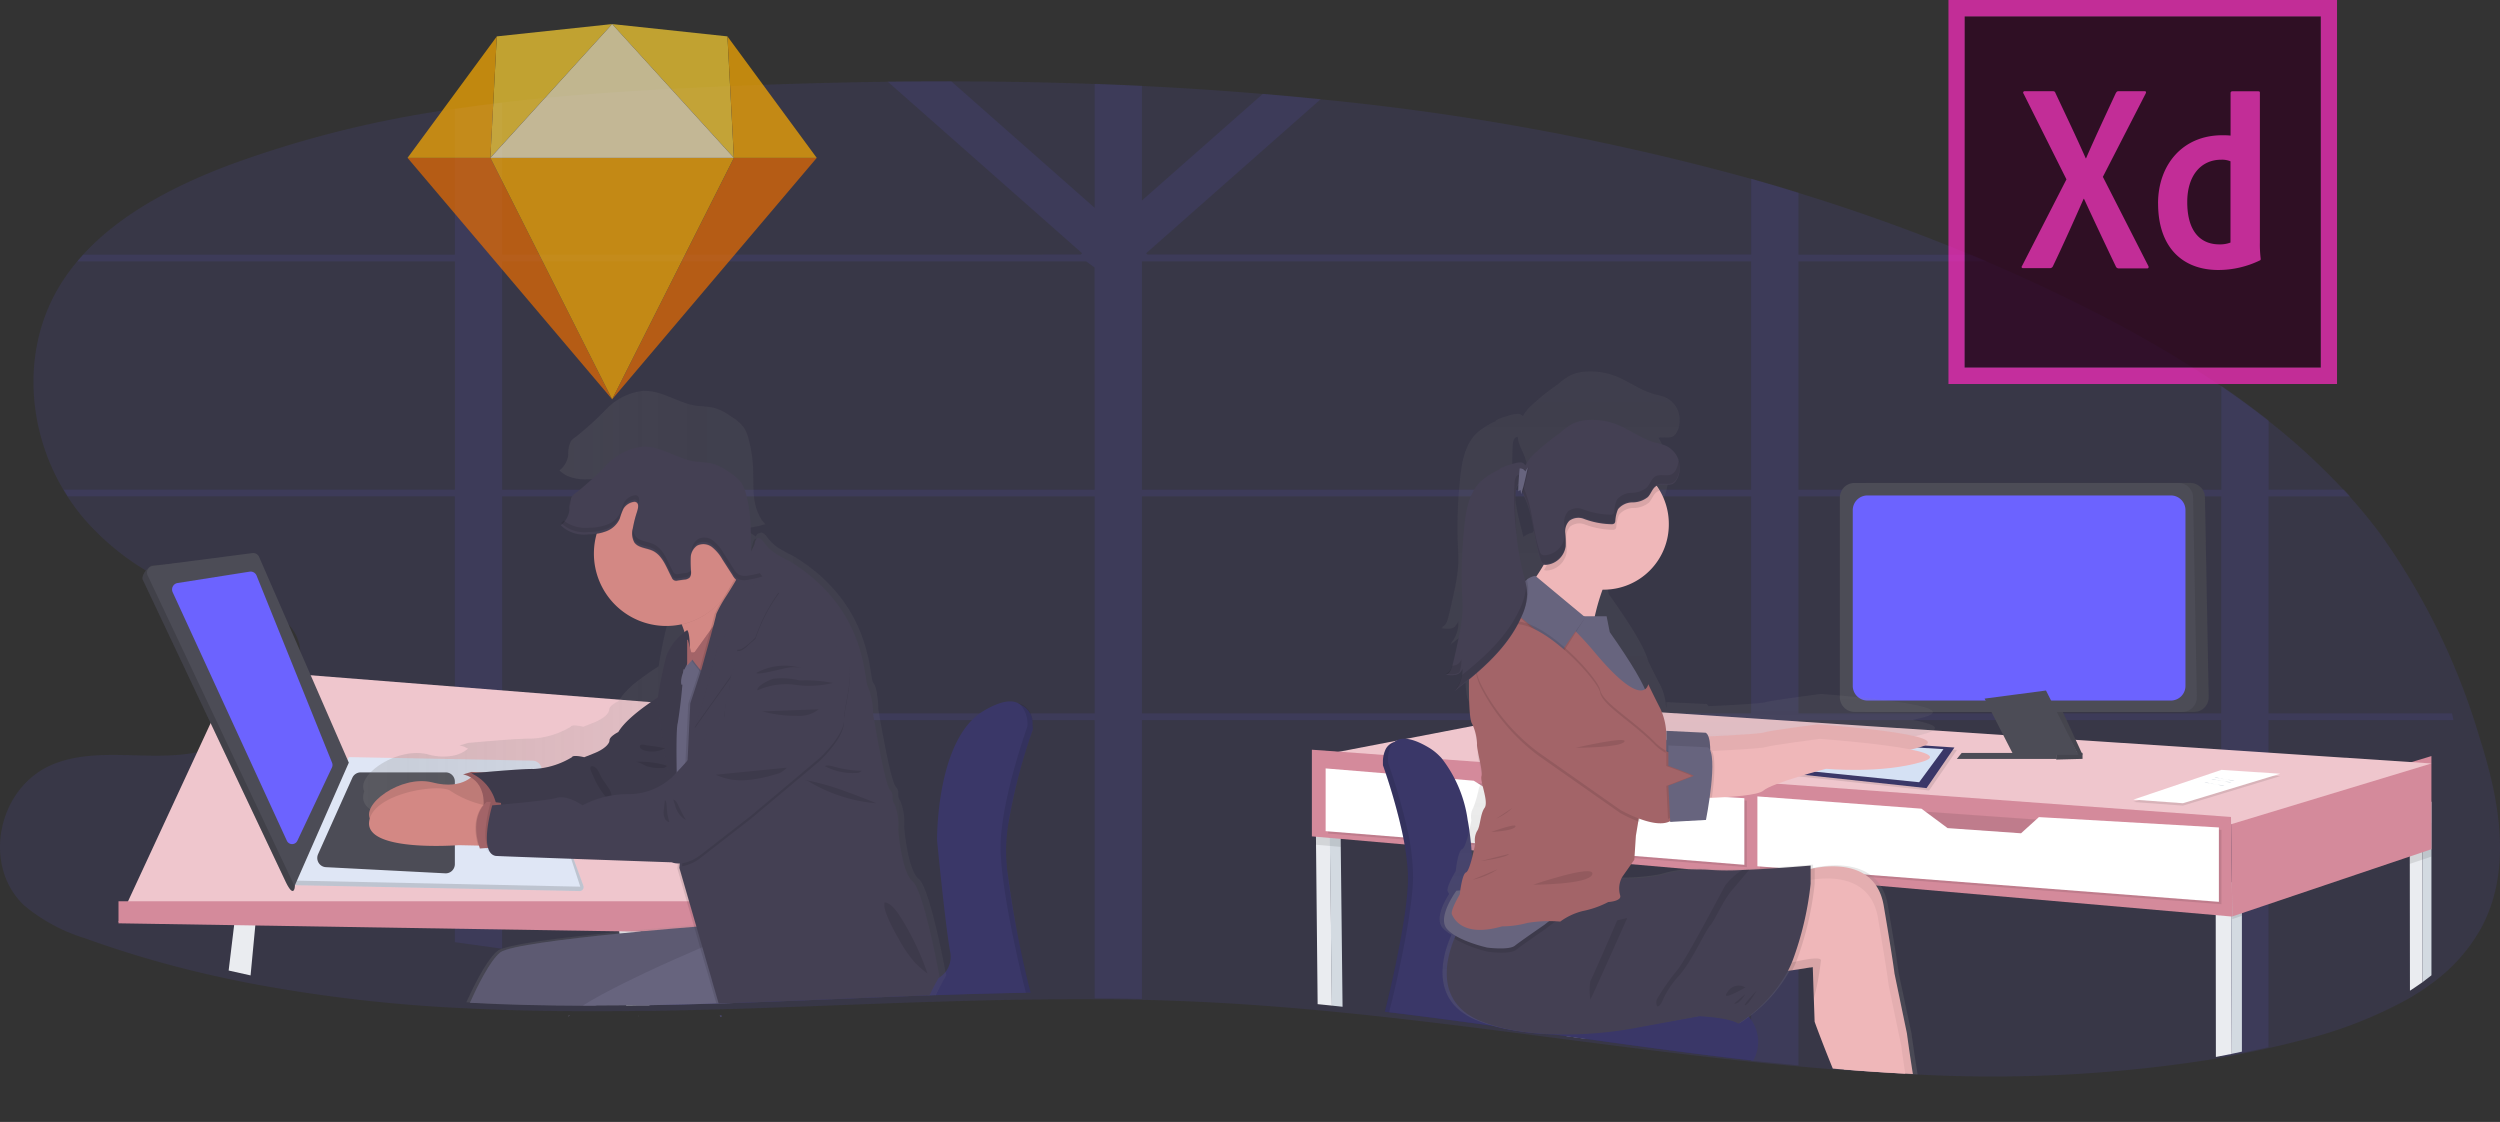 <svg xmlns="http://www.w3.org/2000/svg" xmlns:xlink="http://www.w3.org/1999/xlink" width="264.084" height="118.514" viewBox="0 0 264.084 118.514">
  <rect x="0" y="0" width="264.084" height="118.514" fill="#333333" stroke="none"/>
  <defs>
    <linearGradient id="linear-gradient" y1="0.5" x2="1" y2="0.5" gradientUnits="objectBoundingBox">
      <stop offset="0" stop-color="gray" stop-opacity="0.251"/>
      <stop offset="0.54" stop-color="gray" stop-opacity="0.122"/>
      <stop offset="1" stop-color="gray" stop-opacity="0.102"/>
    </linearGradient>
    <linearGradient id="linear-gradient-2" x1="-8.171" y1="1" x2="-8.171" y2="0" xlink:href="#linear-gradient"/>
  </defs>
  <g id="serviceSvg" transform="translate(-128 -17.743)">
    <path id="Path_17" data-name="Path 17" d="M280.035,298.848a18.023,18.023,0,0,1-5.218,5.828c-.309.23-.624.452-.944.669q-.646.422-1.325.83A45.373,45.373,0,0,1,260.9,310.7q-1.643.422-3.3.794-1.4.315-2.793.587c-.354.072-.708.139-1.062.211s-.76.141-1.134.211l-.538.1a148.8,148.8,0,0,1-31.534,1.677l-.5-.023-.805-.038q-3.23-.156-6.468-.4l-.817-.061-.361-.027q-1.815-.141-3.63-.31-2.391-.211-4.789-.467l-.206-.021-.168-.019h0c-5.706-.6-11.425-1.316-17.151-2.052l-.81-.106-1.454-.188-1.225-.158h0l-.363-.046q-2.9-.378-5.8-.748l-.313-.04c-3.63-.462-7.28-.908-10.919-1.313l-.474-.053h0q-2.235-.247-4.467-.471l-1.134-.112-1.509-.141c-4.181-.386-8.36-.695-12.529-.887q-3.008-.139-6.03-.211-2.5-.053-4.991-.061-3.385-.015-6.783.036h-.513c-3.192.049-6.391.133-9.592.234l-.576.017h-.191c-6.806.224-13.612.522-20.4.735l-1.658.051h-.24q-3.539.106-7.071.163h-1.4l-1.053.013q-1.64.015-3.274.017H79.543c-4-.011-7.979-.093-11.935-.285l-.44-.023a161.768,161.768,0,0,1-22.756-2.635q-1.159-.226-2.314-.473a112.216,112.216,0,0,1-15.154-4.289,18.443,18.443,0,0,1-6.427-3.471c-4.483-4.223-2.8-12.494,3.033-14.9,4.562-1.881,9.907-.351,14.814-1.2a8.037,8.037,0,0,0,.892-.211,12.92,12.92,0,0,0,1.815-.7c.2-.093.4-.192.6-.3.454-.23.907-.486,1.343-.764a20.541,20.541,0,0,0,2.042-1.442q.431-.342.839-.71a15.254,15.254,0,0,0,2.477-2.76,9.55,9.55,0,0,0,.681-1.191,6.038,6.038,0,0,0,.281-.659,5.8,5.8,0,0,0,.27-.976,4.354,4.354,0,0,0-1.788-4.388,4.735,4.735,0,0,0-.454-.319,7.073,7.073,0,0,0-.985-.53c-.138-.061-.281-.12-.427-.177a60.8,60.8,0,0,0-7-1.689h0a12.993,12.993,0,0,1-2.005-.648c-.411-.177-.819-.363-1.221-.557h0l-.107-.055h0a27,27,0,0,1-8.848-6.757,22.032,22.032,0,0,1-1.647-2.226c-.152-.232-.3-.471-.44-.709-3.986-6.694-4.4-15.271-.25-21.853a20.676,20.676,0,0,1,1.679-2.293q.3-.361.619-.709c3.947-4.335,9.619-7.272,15.345-9.447a114.414,114.414,0,0,1,23.934-5.976q2.5-.37,4.991-.663c6.965-.828,14.011-1.267,21.007-1.6q9.816-.462,19.719-.6,3.355-.042,6.717-.036,7.575,0,15.15.272,2.5.089,4.991.211,6.4.308,12.774.845,3.063.258,6.112.568a267.214,267.214,0,0,1,45.467,8.4q2.507.705,4.991,1.478,9.292,2.848,18.237,6.561.844.353,1.683.709,5.579,2.382,11,5.133a124.035,124.035,0,0,1,13.748,8.024q2.568,1.753,4.991,3.657a69.625,69.625,0,0,1,7.965,7.315q.327.353.647.71,1.661,1.856,3.153,3.845a71.782,71.782,0,0,1,10.517,21.513C281.988,285.24,283.4,292.675,280.035,298.848Z" transform="translate(110.035 -183.031)" fill="#6c63ff" opacity="0.1"/>
    <path id="Path_18" data-name="Path 18" d="M299.829,276.082h-19.38V253.156h8.62q-.32-.357-.647-.709h-7.965v-7.308q-2.418-1.9-4.991-3.654v10.971H230.79V228.337h19.92q-.842-.357-1.683-.709H230.79v-6.555q-2.5-.766-4.991-1.477v8.017H162.036l-.152-.135L180.329,211.2q-3.049-.312-6.111-.568L161.444,221.9v-12.11q-2.5-.122-4.991-.211v13.1L141.3,209.31q-3.36,0-6.717.036l20.543,18.133-.152.135H93.859V211.565q-2.5.293-4.991.662v15.4H49.588q-.32.348-.619.709h39.9v24.11H47.53c.141.238.288.477.44.709H88.864v22.926H68.749q-.408.367-.839.709H88.864v23.46q2.5.331,4.991.692V276.791h62.594v29.395q2.5,0,4.991.061V276.791h64.355v35.985l.206.021q2.4.249,4.789.466V276.791h44.664v35.561c.381-.065.762-.135,1.134-.211s.708-.133,1.062-.211q1.4-.276,2.793-.586V276.791h19.536Zm-143.38,0H93.859V253.156h62.59Zm0-23.629H93.859V228.337h61.7l.88.646Zm69.345,23.629h-64.35V253.156h64.35Zm0-23.629h-64.35V228.337h64.35Zm49.66,23.629H230.79V253.156h44.664Z" transform="translate(87.184 -182.98)" fill="#6c63ff" opacity="0.1"/>
    <path id="Path_19" data-name="Path 19" d="M315.065,679.24a.331.331,0,0,1-.025.076h0a.2.2,0,0,1,.027-.076Z" transform="translate(-119.646 -554.206)" fill="#eaecf0"/>
    <path id="Path_20" data-name="Path 20" d="M309.039,640.615h-1.4l-1.054.014-.116-1.213-.107-1.151-.5-5.25-.016-.161v-.071l-.139-1.478,2.121-.806.259,2.143.018.159v.018l.525,4.35.161,1.335.093.776.079.665v.023Z" transform="translate(-112.433 -516.684)" fill="#eaecf0"/>
    <path id="Path_21" data-name="Path 21" d="M335.368,507.2l.025.076h-.168l-.025-.076Z" transform="translate(-131.158 -382.168)" fill="#3a3768"/>
    <path id="Path_22" data-name="Path 22" d="M439.4,679.55Z" transform="translate(-215.793 -554.444)" fill="#3a3768"/>
    <path id="Path_23" data-name="Path 23" d="M358.738,538.784v.1a59.858,59.858,0,0,0-2.625,10.166q-.066.46-.109.921c-.032.325-.057.642-.07.951-.018.361-.023.711-.014,1.045v.23c0,.154.016.313.025.476s.023.327.036.5.027.32.043.483a107.612,107.612,0,0,0,2.344,12.477s.061.2.141.541H358c-3.2.053-6.4.145-9.6.255l-.577.018h-.191c-6.813.244-13.626.568-20.421.8l-1.66.055H325.3q-3.543.115-7.079.177H317.6a3.863,3.863,0,0,1,.55-.628,4.009,4.009,0,0,1,.556-.437,12.437,12.437,0,0,1,3.486-1.517,2.746,2.746,0,0,1,.8-.1l1.59.032h.245l2.439.048,20.921.421h.052l.148-.03a3.889,3.889,0,0,0,.706-.253,2.508,2.508,0,0,0,1.49-1.952c0-.071.018-.147.023-.23a2.756,2.756,0,0,0,0-.336,1.155,1.155,0,0,0-.018-.246c-.018-.085-.023-.17-.039-.258-.5-2.856-1.363-11.648-1.363-11.648v.028s0-.375.02-1.006v-.29c0-.14.016-.292.025-.46,0-.1.014-.2.02-.306.011-.154.025-.313.039-.479a.136.136,0,0,1,0-.03q.014-.156.027-.318v-.034c.338-3.395,1.4-8.769,4.769-10.76,1.578-.937,2.623-1.125,3.311-.941a2.065,2.065,0,0,1,1.31,2.014v.133A3.413,3.413,0,0,1,358.738,538.784Z" transform="translate(-121.638 -444.075)" fill="#3a3768"/>
    <path id="Path_24" data-name="Path 24" d="M315.065,679.24a.331.331,0,0,1-.025.076h0a.2.2,0,0,1,.027-.076Z" transform="translate(-119.646 -554.206)" opacity="0.1"/>
    <path id="Path_25" data-name="Path 25" d="M335.368,507.2l.025.076h-.168l-.025-.076Z" transform="translate(-131.158 -382.168)" opacity="0.1"/>
    <path id="Path_26" data-name="Path 26" d="M439.4,679.55Z" transform="translate(-215.793 -554.444)" opacity="0.1"/>
    <path id="Path_27" data-name="Path 27" d="M358.684,538.49v.071a63.294,63.294,0,0,0-2.412,8.859h0q-.082.46-.15.891c-.023.147-.043.295-.064.442q-.066.46-.109.921c-.032.324-.057.642-.07.951-.018.361-.023.711-.014,1.045v.23c0,.154.016.313.025.476s.023.329.036.5.027.32.043.483.032.32.05.481c.073.651.164,1.335.268,2.03.711,4.688,2.026,9.94,2.026,9.94s.066.212.145.566h-.513c-3.2.053-6.4.145-9.6.255l-.577.018h-.191c-6.813.244-13.626.568-20.421.8l-1.66.055h-.241q-3.543.115-7.079.177h-.645a3.938,3.938,0,0,1,.568-.651,3.771,3.771,0,0,1,.559-.442,12.57,12.57,0,0,1,3.486-1.517,2.823,2.823,0,0,1,.8-.1l1.59.032h.245l2.446.048,20.937.419h.036a.569.569,0,0,0,.164-.035,3.636,3.636,0,0,0,.711-.26,2.506,2.506,0,0,0,1.469-1.913c0-.071.018-.147.023-.23a2.757,2.757,0,0,0,0-.336,1.155,1.155,0,0,0-.018-.246c-.018-.085-.023-.186-.039-.283-.5-2.856-1.363-11.648-1.363-11.648s0-.375.02-1.006v-.29c0-.14.016-.292.025-.46,0-.1.014-.2.02-.306.011-.154.025-.313.039-.479a.137.137,0,0,1,0-.03q.014-.156.027-.318V547.6c.041-.424.1-.879.164-1.356.472-3.333,1.653-7.685,4.6-9.436,1.538-.921,2.566-1.114,3.257-.955a2.049,2.049,0,0,1,1.363,2.055v.133a3.408,3.408,0,0,1,.032.449Z" transform="translate(-121.584 -443.781)" opacity="0.1"/>
    <path id="Path_28" data-name="Path 28" d="M315.065,679.24a.331.331,0,0,1-.025.076h0a.2.2,0,0,1,.027-.076Z" transform="translate(-119.646 -554.206)" fill="#3a3768"/>
    <path id="Path_29" data-name="Path 29" d="M335.368,507.2l.025.076h-.168l-.025-.076Z" transform="translate(-131.158 -382.168)" fill="#3a3768"/>
    <path id="Path_30" data-name="Path 30" d="M439.4,679.55Z" transform="translate(-215.793 -554.444)" fill="#3a3768"/>
    <path id="Path_31" data-name="Path 31" d="M355.521,537.673s-2.964,8.207-2.821,13.119,2.457,14.141,2.457,14.141.1.324.207.842c-3.2.053-6.4.145-9.6.255l-.577.018h-.191c-6.813.244-13.626.569-20.421.8l-1.66.055h-.241q-3.543.115-7.079.177h-1.4a4.119,4.119,0,0,1,1.247-1.328l.061-.044a12.552,12.552,0,0,1,3.484-1.484,2.823,2.823,0,0,1,.8-.1l2.1.041h.245l2.528.051,20.383.412a3.393,3.393,0,0,0,.843-.279,2.409,2.409,0,0,0,.259-.14h0a2.736,2.736,0,0,0,.681-.564,2.633,2.633,0,0,0,.525-2.3c-.506-2.856-1.363-11.648-1.363-11.648s-.145-10.7,4.915-13.7c2.044-1.213,3.193-1.171,3.836-.69a.43.43,0,0,1,.055.041A3.03,3.03,0,0,1,355.521,537.673Z" transform="translate(-119.002 -443.16)" fill="#3a3768"/>
    <path id="Path_32" data-name="Path 32" d="M127.233,631.436l-.082.858-.5,5.268q-1.161-.246-2.316-.516l.579-4.79.2-1.627Z" transform="translate(27.818 -516.783)" fill="#eaecf0"/>
    <path id="Path_33" data-name="Path 33" d="M55.12,365.467,67.488,338.79l49.82,3.938,4.592,22.74Z" transform="translate(85.397 -250.343)" fill="#efc6cd"/>
    <path id="Path_34" data-name="Path 34" d="M55.12,457.027V454.7H121.9v3.4Z" transform="translate(85.397 -341.751)" fill="#d48a9b"/>
    <path id="Path_35" data-name="Path 35" d="M154.311,566.134l29.878.617a.412.412,0,0,0,.342-.17.423.423,0,0,0,.06-.381l-4.658-12.732-20.124-.389-5.952,12.35a.508.508,0,0,0,.039.477.494.494,0,0,0,.416.227Z" transform="translate(5.037 -454.883)" fill="#dfe6f5"/>
    <path id="Path_36" data-name="Path 36" d="M154.311,566.134l29.878.617a.412.412,0,0,0,.342-.17.423.423,0,0,0,.06-.381l-4.658-12.732-20.124-.389-5.952,12.35a.508.508,0,0,0,.039.477.494.494,0,0,0,.416.227Z" transform="translate(5.037 -454.883)" opacity="0.15"/>
    <path id="Path_37" data-name="Path 37" d="M154.94,563.878l30.187.644-4.1-12.6a1.026,1.026,0,0,0-.952-.714l-19.4-.373Z" transform="translate(4.168 -453.117)" fill="#dfe6f5"/>
    <path id="Path_38" data-name="Path 38" d="M165.629,566.208l3.618-8.067a.965.965,0,0,1,.877-.571h8.991a.967.967,0,0,1,.961.974v8.716a.982.982,0,0,1-.3.705.956.956,0,0,1-.71.268l-12.611-.651a.959.959,0,0,1-.772-.465A.985.985,0,0,1,165.629,566.208Z" transform="translate(-4.028 -458.237)" fill="#4c4c56"/>
    <path id="Path_39" data-name="Path 39" d="M244,572.954l.154-4.6a.7.7,0,0,1,.695-.69h2.657a.7.7,0,0,1,.681.585l.781,4.578a.713.713,0,0,1-.152.573.694.694,0,0,1-.529.253l-3.6.032a.69.69,0,0,1-.5-.215A.71.71,0,0,1,244,572.954Z" transform="translate(-64.722 -465.912)" fill="#d1d9ec"/>
    <path id="Path_40" data-name="Path 40" d="M85.325,457.727l10.018-.847a.68.68,0,0,1,.713.407l9.473,21.729-5.287,12.028c.166-.377.288,2.559-.908.014L84.278,459.23C84.076,458.8,84.855,457.787,85.325,457.727Z" transform="translate(58.807 -380.249)" fill="#4c4c56"/>
    <path id="Path_41" data-name="Path 41" d="M85.325,457.727l10.018-.847a.68.68,0,0,1,.713.407l9.473,21.729-5.287,12.028c.166-.377.288,2.559-.908.014L84.278,459.23C84.076,458.8,84.855,457.787,85.325,457.727Z" transform="translate(58.807 -380.249)" opacity="0.15"/>
    <path id="Path_42" data-name="Path 42" d="M86.936,456l10.526-1.363a.68.68,0,0,1,.713.407l9.475,21.729-5.732,13.038L86.4,456.99a.7.7,0,0,1,.017-.635A.681.681,0,0,1,86.936,456Z" transform="translate(57.196 -378.468)" fill="#4c4c56"/>
    <path id="Path_43" data-name="Path 43" d="M98.589,463.173l7.61-1.2a.68.68,0,0,1,.738.424l7.971,19.761a.634.634,0,0,1-.014.506l-3.65,7.729a.612.612,0,0,1-1.115,0L98.074,464.154a.7.7,0,0,1,.014-.622A.681.681,0,0,1,98.589,463.173Z" transform="translate(48.17 -383.844)" fill="#6c63ff"/>
    <path id="Path_45" data-name="Path 45" d="M248.478,454.209s-.157.262-.386.69l-.02.039c-.2.368-.454.852-.709,1.381l-.577.018H246.6c-6.813.244-13.626.569-20.421.8l-1.66.055h-.241q-3.543.115-7.079.177h-1.4l-1.054.014q-1.642.016-3.277.018h-1.3c-4-.012-7.987-.1-11.948-.311l-.441-.025c.779-1.717,2.171-4.532,3.3-5.432.874-.69,7.154-1.457,12.929-2.018l.609-.06h.014l1.612-.152c2.21-.2,4.215-.371,5.646-.483l.132-.012-.745-2.532-1.079-3.683.307-3.093.025-.249h-.034a1.981,1.981,0,0,1-.908-.115l-10.785-.378h-.2l-4.142-.15h0c-2.221-.081-3.8-.14-3.861-.152a.968.968,0,0,1-.191-.053.856.856,0,0,1-.263-.161,1.064,1.064,0,0,1-.227-.276h-.145l-.586.039-.3.021c-.011-.032-.02-.064-.032-.094-.027-.09-.055-.175-.079-.262h-.157l-2.044-.044h-.036s-5.273.407-8.028-.61h0c-1.011-.373-1.683-.937-1.631-1.781a1.949,1.949,0,0,1,.118-.562c-.886-1.678,3.441-4.739,6.738-3.894a5.762,5.762,0,0,0,2.739.115,3.5,3.5,0,0,0,1.363-.628c.041-.03.077-.06.111-.09-.055-.035-.111-.064-.164-.092a2.518,2.518,0,0,0-.72-.253l.895-.265h.014s3.179-.295,5.248-.412h.014c.615-.032,1.136-.053,1.444-.044a8.809,8.809,0,0,0,4.131-1.252c.114-.3,1.326,0,1.326,0l1.061-.419c1.061-.417,1.667-.985,1.667-1.4s.947-.872.947-.872a9.018,9.018,0,0,1,2.144-2.2c.761-.6,1.551-1.128,2.137-1.5a44.186,44.186,0,0,1,.908-4.428,5.757,5.757,0,0,1,2.1-2.7l.164-.11a12.053,12.053,0,0,0-.5-1.685,1.3,1.3,0,0,0-.055-.138c-.045-.108-.093-.214-.141-.313l-.07-.138c-.116.023-.227.044-.35.06a7.785,7.785,0,0,1-8.664-5.669s0,0,0-.014a7.89,7.89,0,0,1-.273-2.071,7.671,7.671,0,0,1,.259-1.989h0c.034-.138.075-.274.118-.41a.369.369,0,0,1,.016-.046c.02-.062.041-.127.064-.189a7.89,7.89,0,0,1-1.015.09h-.227a4.748,4.748,0,0,1-1.9-.32h0a2.567,2.567,0,0,1-.42-.23.054.054,0,0,1-.018-.014,2.136,2.136,0,0,1-.468-.375,2.447,2.447,0,0,0,.924-1.63,3.038,3.038,0,0,1,.273-1.457,2.07,2.07,0,0,1,.531-.46,34.08,34.08,0,0,0,3.259-2.969,6.333,6.333,0,0,1,3.883-1.887c1.971-.062,3.706,1.328,5.659,1.59a15.12,15.12,0,0,1,1.8.2,6.17,6.17,0,0,1,1.828.939,4.607,4.607,0,0,1,1.3,1.123,3.991,3.991,0,0,1,.531,1.287,14.4,14.4,0,0,1,.454,2.948c.052,1.043,0,2.092.109,3.128a5.412,5.412,0,0,0,.872,2.516h.03a3.444,3.444,0,0,0,.282.35c-.193.062-.386.117-.584.166a9.094,9.094,0,0,1-1,.2,2.868,2.868,0,0,1-.466.039,1.37,1.37,0,0,1-.322-.03l.2.136.554.377h0l.209.14.42.283c.1-.283.227-.359.379-.341.309-.295.77.343.77.343a4.576,4.576,0,0,0,1.64,1.434,12.906,12.906,0,0,0,1.165.617c8.487,5.126,7.949,12.794,8.448,13.4s.531,2.808.531,2.808,1.251,7.478,1.817,8.125.036.872.529,1.595a6,6,0,0,1,.379,2.656s.341,4.555,1.553,5.542c1.088.886,2.541,8.341,2.83,9.865Z" transform="translate(-20.517 -333.446)" fill="url(#linear-gradient)"/>
    <path id="Path_46" data-name="Path 46" d="M200.863,556.44s-1.179,1.88-4.517,1.015-7.756,2.407-6.5,4.023,9.389-.46,9.389-.46l3.118-.64-.2-2.631Z" transform="translate(-22.645 -457.054)" fill="#d38884"/>
    <path id="Path_47" data-name="Path 47" d="M200.863,556.44s-1.179,1.88-4.517,1.015-7.756,2.407-6.5,4.023,9.389-.46,9.389-.46l3.118-.64-.2-2.631Z" transform="translate(-22.645 -457.054)" opacity="0.1"/>
    <path id="Path_48" data-name="Path 48" d="M235.917,555.746l-1.447-.076-.89.262s2.821.414,2.044,4.288l3.041-.186Z" transform="translate(-56.667 -456.386)" fill="#a36468"/>
    <path id="Path_49" data-name="Path 49" d="M235.917,555.746l-1.447-.076-.89.262s2.821.414,2.044,4.288l3.041-.186Z" transform="translate(-56.667 -456.386)" opacity="0.1"/>
    <path id="Path_50" data-name="Path 50" d="M258.1,518.36s-3.97,2.3-5.085,4.214c0,0-.927.46-.927.865s-.6.976-1.633,1.381l-1.04.414s-1.188-.3-1.3,0a8.555,8.555,0,0,1-4.045,1.241c-1.338-.037-6.568.46-6.568.46a4.728,4.728,0,0,1,2.634,5.227l12.359-.525,4.674-1.054,2.748-2.783Z" transform="translate(-59.701 -427.501)" fill="#444053"/>
    <path id="Path_51" data-name="Path 51" d="M258.1,518.36s-3.97,2.3-5.085,4.214c0,0-.927.46-.927.865s-.6.976-1.633,1.381l-1.04.414s-1.188-.3-1.3,0a8.555,8.555,0,0,1-4.045,1.241c-1.338-.037-6.568.46-6.568.46a4.728,4.728,0,0,1,2.634,5.227l12.359-.525,4.674-1.054,2.748-2.783Z" transform="translate(-59.701 -427.501)" opacity="0.1"/>
    <path id="Path_52" data-name="Path 52" d="M202.877,570.31l-1.749-.034-2.044-.044s-9.652.753-9.463-2.375,7.613-4.226,8.646-3.328a10.625,10.625,0,0,0,3.422,1.45c.263.071.425.111.425.111Z" transform="translate(-22.635 -463.211)" fill="#d38884"/>
    <path id="Path_53" data-name="Path 53" d="M241.122,576.195l-1.749-.035c-.7-2.428.111-3.765.57-4.29.263.071.425.11.425.11Z" transform="translate(-60.88 -469.131)" opacity="0.1"/>
    <path id="Path_54" data-name="Path 54" d="M242.75,575.389l-1.817.129-.863.06c-1.188-3.535.731-4.928.731-4.928h.568l.929.113Z" transform="translate(-61.384 -468.204)" fill="#a36468"/>
    <path id="Path_55" data-name="Path 55" d="M335.075,458.856,332.922,463s-.329-4.2-1.288-6.173a1.742,1.742,0,0,0-.865-.974c-.908-.29,4.315-6.092,4.315-6.092a20.741,20.741,0,0,1,2.4,1.535c1.347.921,2.968,2.044,4.058,2.762C343.609,455.394,335.075,458.856,335.075,458.856Z" transform="translate(-131.728 -373.356)" fill="#d38884"/>
    <path id="Path_56" data-name="Path 56" d="M327.241,489.62a5.862,5.862,0,0,0-2.212,2.78,46.985,46.985,0,0,0-.929,4.626s.781,7.107,1.188,7.446,1.953,7.446,1.953,7.446l1.5-1.015-1.967-8.951S328.081,490.451,327.241,489.62Z" transform="translate(-126.652 -405.314)" fill="#444053"/>
    <path id="Path_57" data-name="Path 57" d="M327.241,489.62a5.862,5.862,0,0,0-2.212,2.78,46.985,46.985,0,0,0-.929,4.626s.781,7.107,1.188,7.446,1.953,7.446,1.953,7.446l1.5-1.015-1.967-8.951S328.081,490.451,327.241,489.62Z" transform="translate(-126.652 -405.314)" opacity="0.1"/>
    <path id="Path_58" data-name="Path 58" d="M323.69,340.22h-8.65l1.4-13.83h7.249Z" transform="translate(-115.574 -239.742)" fill="#a36468"/>
    <path id="Path_59" data-name="Path 59" d="M282.531,679.24h.1l-.2.076Z" transform="translate(-94.441 -554.206)" fill="#67647e"/>
    <path id="Path_60" data-name="Path 60" d="M263.522,640.422l-1.692.658-.227.085-6.091,2.373-2.323.9-3.161,1.231h-1.29c-4-.012-7.987-.1-11.948-.311.768-1.705,2.11-4.435,3.2-5.317.854-.69,6.963-1.436,12.6-2,.7-.069,1.4-.136,2.076-.2l.161-.016c2.239-.207,4.265-.375,5.678-.49l.227-.018,1.776-.138L262.7,637l.227.985.189.787Z" transform="translate(-59.153 -521.688)" fill="#67647e"/>
    <path id="Path_61" data-name="Path 61" d="M282.531,679.24h.1l-.2.076Z" transform="translate(-94.441 -554.206)" opacity="0.1"/>
    <path id="Path_62" data-name="Path 62" d="M263.522,640.422l-1.692.658-.227.085-6.091,2.373-2.323.9-3.161,1.231h-1.29c-4-.012-7.987-.1-11.948-.311.768-1.705,2.11-4.435,3.2-5.317.854-.69,6.963-1.436,12.6-2,.7-.069,1.4-.136,2.076-.2l.161-.016c2.239-.207,4.265-.375,5.678-.49l.227-.018,1.776-.138L262.7,637l.227.985.189.787Z" transform="translate(-59.153 -521.688)" opacity="0.1"/>
    <path id="Path_63" data-name="Path 63" d="M282.531,679.24h.1l-.2.076Z" transform="translate(-94.441 -554.206)" fill="#67647e"/>
    <path id="Path_64" data-name="Path 64" d="M315.065,679.24a.331.331,0,0,1-.025.076h0a.2.2,0,0,1,.027-.076Z" transform="translate(-119.646 -554.206)" fill="#67647e"/>
    <path id="Path_65" data-name="Path 65" d="M335.393,507.276h-.168l-.025-.076h.168Z" transform="translate(-131.158 -382.168)" fill="#67647e"/>
    <path id="Path_66" data-name="Path 66" d="M305.631,641.32l-.141,4.737v.281l-.07,2.345-1.66.055h-.241q-3.543.115-7.079.177h-1.4l-1.054.014q-1.642.016-3.277.018H289.4c1.181-.741,2.709-1.558,4.354-2.375.738-.368,1.5-.734,2.271-1.1,2.044-.962,4.113-1.871,5.8-2.6l.216-.092c.654-.281,1.247-.532,1.753-.743,1.095-.46,1.79-.736,1.837-.755Z" transform="translate(-99.827 -524.99)" fill="#67647e"/>
    <path id="Path_67" data-name="Path 67" d="M293.133,553.587A8.661,8.661,0,0,0,294.7,556.1c.111.11.3.212.4.09a.293.293,0,0,0,.043-.17,2.214,2.214,0,0,0-.409-1.174c-.227-.354-.5-.677-.7-1.045s-.434-1.077-.888-1.174C292.568,552.5,293,553.315,293.133,553.587Z" transform="translate(-102.494 -453.931)" opacity="0.1"/>
    <path id="Path_68" data-name="Path 68" d="M337.473,451.265c-.032.115-.066.23-.1.341a7.687,7.687,0,0,1-5.737,5.19,1.742,1.742,0,0,0-.865-.974c-.908-.29,4.315-6.092,4.315-6.092A24.142,24.142,0,0,1,337.473,451.265Z" transform="translate(-131.726 -373.063)" opacity="0.1"/>
    <path id="Path_69" data-name="Path 69" d="M309.819,420.877a7.645,7.645,0,1,1-7.644-7.747,7.577,7.577,0,0,1,5.41,2.264A7.784,7.784,0,0,1,309.819,420.877Z" transform="translate(-103.793 -344.554)" fill="#d38884"/>
    <path id="Path_70" data-name="Path 70" d="M336.462,496.79s-1.59,1.956-1.335,3.236h1.928l1.41-1.611Z" transform="translate(-135.155 -409.96)" fill="#67647e"/>
    <path id="Path_71" data-name="Path 71" d="M345.364,460.9l-6.064,8.449s1.558,2.258,2.3,2.371,4.978-9.993,4.978-9.993Z" transform="translate(-138.404 -382.03)" opacity="0.1"/>
    <path id="Path_72" data-name="Path 72" d="M345.7,460.24,339.63,468.7s1.558,2.256,2.3,2.368,4.978-9.991,4.978-9.991Z" transform="translate(-138.659 -381.51)" fill="#a36468"/>
    <path id="Path_73" data-name="Path 73" d="M333.725,507.26a54.082,54.082,0,0,1-.6,5.678c-.3.941,0,9.588,0,9.588l2.784-1.165-.484-13.275Z" transform="translate(-133.53 -418.827)" fill="#67647e"/>
    <path id="Path_74" data-name="Path 74" d="M335.368,507.2l.025.076h-.168l-.025-.076Z" transform="translate(-131.158 -382.168)" opacity="0.1"/>
    <path id="Path_75" data-name="Path 75" d="M439.4,679.55Z" transform="translate(-215.793 -554.444)" opacity="0.1"/>
    <path id="Path_76" data-name="Path 76" d="M360.835,506.67l-.139.23c-.086.143-.179.32-.3.545a.177.177,0,0,0-.016.028c-.168.315-.368.7-.57,1.123-6.813.244-13.626.568-20.421.8l-1.66.055h-.241l-.713-2.44v-.025l-.075-.258-.454-1.533-.454-1.558-.47-1.662-.173-.6-.045-.152-.74-2.555-1-3.468.325-3.31h0l.023-.251.293-2.964.041-.879h0l.023-.46V487.2h0l.05-1.068.15-3.176.077-1.625h0l.014-.246h0l.154-3.261.438-1.333.227-.663.5-1.54.109-.38h0c.159-.578.479-1.719.779-2.817h0l.027-.094h0l.02-.071.213-.78.266-1c.1-.384.166-.658.182-.753a14.814,14.814,0,0,1,1.017-1.841h0c1.136-1.9,2.843-4.7,3.039-5.643a.1.1,0,0,0,0-.023,1.164,1.164,0,0,1,.048-.168c.093-.281.227-.357.368-.338a.451.451,0,0,1,.179.071,1.437,1.437,0,0,1,.354.345,4.542,4.542,0,0,0,1.606,1.42l.123.071.073.044c.522.3.945.495.945.495,8.312,5.077,7.794,12.675,8.276,13.275s.52,2.785.52,2.785,1.224,7.409,1.78,8.055.039.865.52,1.581a5.926,5.926,0,0,1,.37,2.608s.334,4.511,1.522,5.489S360.835,506.67,360.835,506.67Z" transform="translate(-133.818 -385.717)" opacity="0.1"/>
    <path id="Path_77" data-name="Path 77" d="M361.823,506.319l-.1.175h0c-.079.143-.207.368-.359.651l-.016.032c-.173.324-.377.718-.579,1.151h-.191c-6.813.244-13.626.568-20.421.8l-1.66.055-.711-2.449v-.025l-.075-.258-.47-1.611-.454-1.565-.454-1.563-.179-.626h0l-.777-2.688-1.027-3.542.284-2.879.039-.384.313-3.271h0l.12-2.55.148-3.082.039-.808.043-.934.018-.394.148-3.079.438-1.33.188-.573.441-1.346.093-.285s.425-1.512.836-3.01c.016-.055.032-.111.045-.166.036-.129.07-.258.107-.384h0c.036-.129.07-.255.1-.382.116-.419.227-.81.3-1.132.111-.421.186-.727.2-.826a13.61,13.61,0,0,1,1.038-1.873,42.041,42.041,0,0,0,2.973-5.441,1.736,1.736,0,0,0,.045-.168h0a.883.883,0,0,1,.2-.46c.3-.3.756.341.756.341a4.519,4.519,0,0,0,1.606,1.42,11.984,11.984,0,0,0,1.136.61c8.312,5.077,7.794,12.675,8.276,13.278a7.2,7.2,0,0,1,.52,2.783s1.224,7.409,1.78,8.055.039.865.52,1.579a6.024,6.024,0,0,1,.37,2.633s.334,4.513,1.522,5.492S361.823,506.319,361.823,506.319Z" transform="translate(-134.584 -385.438)" fill="#444053"/>
    <path id="Path_78" data-name="Path 78" d="M350.3,462.539a17.868,17.868,0,0,0-2.5,4.833s-1.3,1.356-1.783,1.28.454,1.015.454,1.015l-5.1,7.167.724-2.2s1.522-5.416,1.59-5.9,3.763-6.078,4.056-7.485c.227-1.125.954-.113.954-.113A4.545,4.545,0,0,0,350.3,462.539Z" transform="translate(-140.005 -382.136)" opacity="0.1"/>
    <path id="Path_79" data-name="Path 79" d="M350.3,461.847a17.936,17.936,0,0,0-2.5,4.822s-1.3,1.353-1.783,1.28.454,1.015.454,1.015l-5.1,7.167.724-2.2s1.522-5.416,1.59-5.906,3.763-6.076,4.056-7.482c.227-1.128.954-.113.954-.113A4.5,4.5,0,0,0,350.3,461.847Z" transform="translate(-140.005 -381.58)" fill="#444053"/>
    <path id="Path_80" data-name="Path 80" d="M352.671,499.594c.039,1.643-2.337,3.887-2.448,4.019s-7.385,6.214-7.385,6.214l-5.223,4.06a4.412,4.412,0,0,1-2.044.957l.357-3.632.352-7.365a8.406,8.406,0,0,0,1.624-2.2c.036-.638,1.363-1.317,1.363-1.317s.929-.789.779-1.24a10.106,10.106,0,0,1,.493-2.612c.334-6.131,6.568-6.732,6.568-6.732a42.476,42.476,0,0,1,5.121,2.481C354.34,493.508,352.635,497.953,352.671,499.594Z" transform="translate(-135.524 -405.595)" opacity="0.1"/>
    <path id="Path_81" data-name="Path 81" d="M246.055,575.389l-1.817.129c-.768-1.323.288-4.868.288-4.868h.148l.929.113Z" transform="translate(-64.69 -468.201)" opacity="0.1"/>
    <path id="Path_82" data-name="Path 82" d="M276.887,488.13s-6.234.6-6.568,6.732a10.109,10.109,0,0,0-.484,2.6c.148.451-.779,1.241-.779,1.241s-1.335.677-1.363,1.316-3.407,4.129-3.407,4.129a6.756,6.756,0,0,1-4.674,1.8,10.174,10.174,0,0,0-4.787,1.183s-1.59-1.128-2.748-.789-6.79.789-6.79.789-1.5,5.027.37,5.342c.227.037,18.6.677,18.6.677s1.256.6,3.148-.865,5.223-4.062,5.223-4.062,7.267-6.092,7.385-6.214,2.5-2.378,2.448-4.019,1.672-6.081-.454-7.365A42.551,42.551,0,0,0,276.887,488.13Z" transform="translate(-65.288 -404.316)" fill="#444053"/>
    <path id="Path_83" data-name="Path 83" d="M311.063,420.8a7.826,7.826,0,0,1-.375,2.4,3.238,3.238,0,0,1-.282-.394q-.531-.829-1.065-1.657a4.464,4.464,0,0,0-1.083-1.293,1.5,1.5,0,0,0-1.59-.17,1.619,1.619,0,0,0-.681,1.291,14.843,14.843,0,0,0,.039,1.524.849.849,0,0,1-.139.55.884.884,0,0,1-.586.23l-.681.094a.482.482,0,0,1-.379-.024.493.493,0,0,1-.248-.292c-.566-1.038-.956-2.327-2.017-2.826-.654-.308-1.517-.288-1.937-.882a1.943,1.943,0,0,1-.164-1.448,11.556,11.556,0,0,1,.4-1.639c.12-.377.388-1.13-.207-1.206a1.563,1.563,0,0,0-1.167.69,6.2,6.2,0,0,0-.4,1.073,2.541,2.541,0,0,1-1.4,1.314,3.96,3.96,0,0,1-.963.265,7.638,7.638,0,0,1,8.465-5.278,7.717,7.717,0,0,1,6.456,7.658Z" transform="translate(-105.037 -344.267)" opacity="0.1"/>
    <path id="Path_84" data-name="Path 84" d="M285.739,402.13a6.346,6.346,0,0,0-.4,1.07,2.544,2.544,0,0,1-1.394,1.314,5.3,5.3,0,0,1-1.914.345,3.56,3.56,0,0,1-2.921-.953,2.431,2.431,0,0,0,.908-1.611,3.022,3.022,0,0,1,.268-1.445,2.051,2.051,0,0,1,.518-.444A33.951,33.951,0,0,0,284,397.465a6.2,6.2,0,0,1,3.8-1.871c1.928-.06,3.634,1.316,5.541,1.577a14.956,14.956,0,0,1,1.762.2,5.978,5.978,0,0,1,1.792.921,4.6,4.6,0,0,1,1.279,1.114,4.037,4.037,0,0,1,.52,1.275,14.414,14.414,0,0,1,.454,2.921c.052,1.031,0,2.071.109,3.1a4.945,4.945,0,0,0,1.124,2.831,9.885,9.885,0,0,1-1.547.361,1.59,1.59,0,0,1-.983-.078,1.747,1.747,0,0,1-.6-.656l-1.065-1.657a4.463,4.463,0,0,0-1.083-1.294,1.5,1.5,0,0,0-1.59-.17,1.625,1.625,0,0,0-.681,1.291,14.859,14.859,0,0,0,.039,1.524.849.849,0,0,1-.139.55.886.886,0,0,1-.588.23l-.681.094a.482.482,0,0,1-.379-.024.493.493,0,0,1-.248-.292c-.565-1.04-.956-2.327-2.017-2.826-.654-.308-1.517-.288-1.937-.882a1.943,1.943,0,0,1-.164-1.448,11.554,11.554,0,0,1,.4-1.639c.12-.377.388-1.13-.207-1.208A1.565,1.565,0,0,0,285.739,402.13Z" transform="translate(-91.872 -330.669)" fill="#444053"/>
    <path id="Path_85" data-name="Path 85" d="M373.411,502.275a3.284,3.284,0,0,1,1.717.09,6.206,6.206,0,0,0-4.958.442C370.286,503.076,372.966,502.337,373.411,502.275Z" transform="translate(-162.271 -413.982)" opacity="0.1"/>
    <path id="Path_86" data-name="Path 86" d="M374.444,508.943a10.489,10.489,0,0,0,4.163-.168,15.051,15.051,0,0,0-3.5-.26,7.9,7.9,0,0,0-2.787-.182c-.379.1-1.776.75-1.681,1.227A7.457,7.457,0,0,1,374.444,508.943Z" transform="translate(-162.635 -418.89)" opacity="0.1"/>
    <path id="Path_87" data-name="Path 87" d="M371.1,523.9a2.072,2.072,0,0,1,.868.092,13.1,13.1,0,0,0,3.2.357,3.314,3.314,0,0,0,2.307-.69Z" transform="translate(-162.99 -430.991)" opacity="0.1"/>
    <path id="Path_88" data-name="Path 88" d="M351.29,553.513a6.325,6.325,0,0,0,3.123.575,13.623,13.623,0,0,0,3.143-.612,2.1,2.1,0,0,0,1.215-.707Z" transform="translate(-147.674 -453.932)" opacity="0.1"/>
    <path id="Path_89" data-name="Path 89" d="M393.156,559.368a16.526,16.526,0,0,0,6.931,2.175q-1.846-.75-3.72-1.42a26.659,26.659,0,0,0-3.918-1.063A1.978,1.978,0,0,1,393.156,559.368Z" transform="translate(-179.497 -458.944)" opacity="0.1"/>
    <path id="Path_90" data-name="Path 90" d="M404.046,552.277a5.781,5.781,0,0,0,1.292.071.732.732,0,0,0,.631-.23,10.944,10.944,0,0,1-2.886-.43c-.27-.064-.756-.216-.983-.053A6.186,6.186,0,0,0,404.046,552.277Z" transform="translate(-186.957 -452.954)" opacity="0.1"/>
    <path id="Path_91" data-name="Path 91" d="M431.283,631.074a13.033,13.033,0,0,0,1.735,2.532,12.79,12.79,0,0,0,1.3,1.132,28.32,28.32,0,0,0-3.048-6.276c-.341-.479-.849-1.165-1.469-1.252-.177.532.27,1.473.486,1.972A19.076,19.076,0,0,0,431.283,631.074Z" transform="translate(-208.343 -514.151)" opacity="0.1"/>
    <path id="Path_92" data-name="Path 92" d="M327.037,570.027a1.582,1.582,0,0,0,.143,1.077.767.767,0,0,0,.431.3,5.279,5.279,0,0,1-.254-1.257c-.05-.3,0-.865-.211-1.089C327.091,569.378,327.071,569.7,327.037,570.027Z" transform="translate(-128.9 -466.808)" opacity="0.1"/>
    <path id="Path_93" data-name="Path 93" d="M331.681,569.418a2.451,2.451,0,0,0,1.136,1.558,17.7,17.7,0,0,1-.872-1.7c-.111-.175-.241-.426-.454-.46Q331.571,569.124,331.681,569.418Z" transform="translate(-132.364 -466.609)" opacity="0.1"/>
    <path id="Path_94" data-name="Path 94" d="M318.621,541.513a2.8,2.8,0,0,1-2.248.288c-.17-.051-.568-.23-.472-.483s.556-.078.745-.055l.988.127C317.815,541.411,318.473,541.6,318.621,541.513Z" transform="translate(-120.3 -444.782)" opacity="0.1"/>
    <path id="Path_95" data-name="Path 95" d="M313.21,549.593c.466-.06.883.267,1.319.444a3.971,3.971,0,0,0,1.5.2.83.83,0,0,0,.7-.23A9.7,9.7,0,0,0,313.21,549.593Z" transform="translate(-118.232 -451.365)" opacity="0.1"/>
    <path id="Path_96" data-name="Path 96" d="M319.97,317.58h.075l.556,2.028-.631.681Z" transform="translate(-119.383 -232.254)" fill="#a36468"/>
    <g id="Group_29" data-name="Group 29" transform="translate(187.269 70.05)" opacity="0.1">
      <path id="Path_97" data-name="Path 97" d="M283.4,419.76a4.811,4.811,0,0,0-.1,1,2.236,2.236,0,0,0,.061-.322C283.388,420.218,283.386,419.986,283.4,419.76Z" transform="translate(-282.38 -419.558)"/>
      <path id="Path_98" data-name="Path 98" d="M287.046,419.347a.4.4,0,0,1,.286.148.409.409,0,0,1,.087.313c.107-.382.166-.852-.3-.921a1.556,1.556,0,0,0-1.167.7,6.5,6.5,0,0,0-.4,1.073,2.537,2.537,0,0,1-1.394,1.314,5.3,5.3,0,0,1-1.914.345,3.829,3.829,0,0,1-2.725-.75,2.325,2.325,0,0,1-.27.249,3.562,3.562,0,0,0,2.923.953,5.3,5.3,0,0,0,1.912-.345,2.548,2.548,0,0,0,1.4-1.314,6.336,6.336,0,0,1,.4-1.07A1.545,1.545,0,0,1,287.046,419.347Z" transform="translate(-279.25 -418.882)"/>
      <path id="Path_99" data-name="Path 99" d="M345.941,442.329a1.591,1.591,0,0,1-.983-.078,1.768,1.768,0,0,1-.6-.656q-.531-.829-1.065-1.657a4.427,4.427,0,0,0-1.081-1.293,1.492,1.492,0,0,0-1.59-.17,1.655,1.655,0,0,0-.693,1.291v.062a1.455,1.455,0,0,1,.62-.9,1.5,1.5,0,0,1,1.59.17,4.5,4.5,0,0,1,1.083,1.294q.531.829,1.065,1.657a1.729,1.729,0,0,0,.6.656,1.584,1.584,0,0,0,.981.078,9.958,9.958,0,0,0,1.549-.361,3.366,3.366,0,0,1-.277-.348,9.641,9.641,0,0,1-1.2.258Z" transform="translate(-326.149 -433.841)"/>
      <path id="Path_100" data-name="Path 100" d="M318.592,437.225a.9.9,0,0,1-.586.23l-.681.094a.482.482,0,0,1-.379-.024.493.493,0,0,1-.248-.292c-.565-1.04-.956-2.327-2.017-2.826-.654-.308-1.515-.288-1.935-.882a1.713,1.713,0,0,1-.2-1.206c-.011.071-.027.14-.039.209a1.944,1.944,0,0,0,.166,1.448c.42.594,1.283.573,1.935.881,1.063.5,1.453,1.786,2.019,2.826a.478.478,0,0,0,.627.331l.681-.094a.884.884,0,0,0,.586-.23.835.835,0,0,0,.139-.55h0A.693.693,0,0,1,318.592,437.225Z" transform="translate(-304.907 -429.227)"/>
    </g>
    <path id="Path_101" data-name="Path 101" d="M748.446,615.895l-1.456-.2V593.91l.3.092.908.283v2.1l.011.946.02,1.947v2.656l.109,9.807V612l.039,3.452v.053Z" transform="translate(-453.604 -488.515)" fill="#eaecf0"/>
    <path id="Path_102" data-name="Path 102" d="M753.63,617.249l-.811-.115v-.446l-.039-3.452v-.262l-.109-9.807V600.51l-.02-1.947-.011-.946v-2.1h.874v2.815l.018,2.1v2.226h0l.084,10.293v.265l.027,3.422v.055Z" transform="translate(-457.972 -489.754)" fill="#d3dae1"/>
    <path id="Path_103" data-name="Path 103" d="M757,695.27Z" transform="translate(-461.343 -566.546)" fill="#d3dae1"/>
    <path id="Path_104" data-name="Path 104" d="M1141.425,582.18v18.8q-.647.46-1.326.9l-.018-15.651v-1.662Z" transform="translate(-757.527 -479.485)" fill="#eaecf0"/>
    <path id="Path_105" data-name="Path 105" d="M1146.945,581v18.344c-.309.251-.625.492-.945.73v-18.8Z" transform="translate(-762.103 -478.576)" fill="#d3dae1"/>
    <path id="Path_106" data-name="Path 106" d="M1051.511,636.179c-.559.115-1.12.23-1.681.329l-.02-17.011v-.737l1.619-.69v1.56Z" transform="translate(-687.758 -507.114)" fill="#eaecf0"/>
    <path id="Path_107" data-name="Path 107" d="M1058.128,615.73v18.413c-.354.078-.709.152-1.063.23l-.075-16.541v-1.56l.107-.051h0Z" transform="translate(-693.307 -505.313)" fill="#d3dae1"/>
    <path id="Path_108" data-name="Path 108" d="M632.353,606.879l-1.51-.154-.193-19.181v-.914h1.483v1.043Z" transform="translate(-363.657 -482.91)" fill="#eaecf0"/>
    <path id="Path_109" data-name="Path 109" d="M638.463,607l-1.136-.122-.227-19.207V586.63h1.147v1.144Z" transform="translate(-368.644 -482.91)" fill="#d3dae1"/>
    <path id="Path_110" data-name="Path 110" d="M1039.45,444.185l1.038-.495v2.322l-1.011.343Z" transform="translate(-675.672 -331.527)" opacity="0.1"/>
    <path id="Path_111" data-name="Path 111" d="M1124.391,408.95V412.5l-.942.32-1.347.453,0-1.662,1.349-2.391Z" transform="translate(-739.552 -304.274)" opacity="0.1"/>
    <path id="Path_112" data-name="Path 112" d="M1060.141,379.27v9.839l-21.034,7.1-.136-10.523Z" transform="translate(-675.301 -281.662)" fill="#d48a9b"/>
    <path id="Path_113" data-name="Path 113" d="M611.46,358.47l27.643-5.33,90.617,6.014-21.171,6.421Z" transform="translate(-344.881 -260.763)" fill="#efc6cd"/>
    <path id="Path_114" data-name="Path 114" d="M615.28,414.6l.009,1.142-1.145-.1-1.487-.129-.007-.911Z" transform="translate(-345.667 -308.54)" opacity="0.1"/>
    <path id="Path_115" data-name="Path 115" d="M731.131,423.6l-.874-.078-1.226-.106V421.88l1.213.373h.877Z" transform="translate(-435.645 -314.303)" opacity="0.1"/>
    <path id="Path_116" data-name="Path 116" d="M611.46,376.3v9.156l97.226,8.472-.136-10.523Z" transform="translate(-344.881 -279.363)" fill="#d48a9b"/>
    <path id="Path_117" data-name="Path 117" d="M907.68,407.98h-12.7v-4.67l12.7.907Z" transform="translate(-563.957 -299.853)" fill="#d48a9b"/>
    <path id="Path_118" data-name="Path 118" d="M907.68,407.98h-12.7v-4.67l12.7.907Z" transform="translate(-563.957 -299.853)" opacity="0.1"/>
    <path id="Path_119" data-name="Path 119" d="M819.87,398.86v7.379L868.618,410V402.14L849.6,401.047l-1.889,1.708-7.753-.545-2.764-2.051Z" transform="translate(-505.96 -296.738)" opacity="0.1"/>
    <path id="Path_120" data-name="Path 120" d="M818.68,397.67v7.381l48.748,3.756V400.95l-19.013-1.093-1.887,1.71-7.756-.548-2.764-2.051Z" transform="translate(-505.04 -295.8)" fill="#fff"/>
    <path id="Path_121" data-name="Path 121" d="M682.3,389.06l11.53.822-.134,3.712h-7.529l-5.035-2Z" transform="translate(-398.618 -288.624)" fill="#d48a9b"/>
    <path id="Path_122" data-name="Path 122" d="M682.3,389.06l11.53.822-.134,3.712h-7.529l-5.035-2Z" transform="translate(-398.618 -288.624)" opacity="0.1"/>
    <path id="Path_123" data-name="Path 123" d="M618.59,384.61v6.629l44.229,3.554v-7.038l-17.058-1.026-1.821,1.367-6.877-.41-2.832-1.777Z" transform="translate(-350.288 -285.445)" opacity="0.1"/>
    <path id="Path_124" data-name="Path 124" d="M617.4,383.42v6.629l44.229,3.554v-7.038l-17.058-1.024-1.819,1.365-6.879-.41-2.832-1.777Z" transform="translate(-349.368 -284.507)" fill="#fff"/>
    <path id="Path_125" data-name="Path 125" d="M1002.875,383.53l6.2.412L998.8,387.058l-5.233-.382Z" transform="translate(-640.212 -284.214)" opacity="0.1"/>
    <path id="Path_126" data-name="Path 126" d="M1002.875,382.35l6.2.41L998.8,385.876l-5.233-.382Z" transform="translate(-640.212 -283.285)" fill="#fff"/>
    <path id="Path_127" data-name="Path 127" d="M1049.24,557.344c.245-.108.506.092.768.143.148.03.3,0,.454.03.3.041.6.246.895.143Z" transform="translate(-687.318 -457.458)" fill="#d3dae1"/>
    <path id="Path_128" data-name="Path 128" d="M1047.83,558.158c.243-.106.5.094.765.145.15.028.3,0,.454.028.3.041.6.249.895.145Z" transform="translate(-686.228 -458.099)" fill="#d3dae1"/>
    <path id="Path_129" data-name="Path 129" d="M1044.59,559.8c.243-.106.5.092.765.143.15.03.3,0,.454.03.3.041.606.249.895.143Z" transform="translate(-683.724 -459.389)" fill="#d3dae1"/>
    <path id="Path_130" data-name="Path 130" d="M835.65,368.55l13.824.918-2.946,4.288-15.2-1.646Z" transform="translate(-514.751 -272.508)" opacity="0.1"/>
    <path id="Path_131" data-name="Path 131" d="M834.452,367.36l13.824.916-2.946,4.29-15.2-1.646Z" transform="translate(-513.823 -271.571)" fill="#3a3768"/>
    <path id="Path_132" data-name="Path 132" d="M839.018,368.73l12.057.748-2.569,3.494L835.25,371.63Z" transform="translate(-517.779 -272.599)" fill="#d5e1f4"/>
    <path id="Path_133" data-name="Path 133" d="M757,695.27Z" transform="translate(-461.343 -566.546)" fill="#3a3768"/>
    <path id="Path_134" data-name="Path 134" d="M757,695.27Z" transform="translate(-461.343 -566.546)" opacity="0.1"/>
    <path id="Path_135" data-name="Path 135" d="M756.54,695.27Z" transform="translate(-460.987 -566.546)" fill="#3a3768"/>
    <path id="Path_136" data-name="Path 136" d="M701.136,585.482a1.131,1.131,0,0,1-.011.2,1.347,1.347,0,0,1-.018.173,3.93,3.93,0,0,1-.329,1.172h0c-5.712-.651-11.437-1.434-17.169-2.237l-.811-.115-1.456-.2-1.226-.173h0a29.165,29.165,0,0,1-4.006-.38,20.488,20.488,0,0,1-2.475-.529c-3.634-.5-7.288-.99-10.931-1.432l-.475-.058c.086-.391.159-.628.159-.628s.781-3.112,1.431-6.589c.143-.755.279-1.524.4-2.285.1-.61.182-1.213.254-1.793.041-.32.075-.633.1-.939.016-.152.03-.3.041-.46s.025-.327.036-.486.016-.3.023-.444v-.216c0-.311,0-.635-.011-.969a28.9,28.9,0,0,0-.772-4.928c-.064-.276-.129-.552-.2-.822-.02-.088-.043-.173-.066-.258-.734-2.879-1.59-5.231-1.59-5.231a.262.262,0,0,1,0-.039.14.14,0,0,0,0-.028.566.566,0,0,0,0-.058v-.41a3.569,3.569,0,0,1,.123-.714q.037-.124.086-.244a1.5,1.5,0,0,1,1.022-.958h0c.643-.168,1.615,0,3.082.881a5.3,5.3,0,0,1,.681.474,2.881,2.881,0,0,1,.318.279c1.681,1.586,2.575,4.2,3.052,6.592.018.085.034.17.05.256.057.295.1.582.148.865.077.5.138.976.184,1.42,0,.12.025.23.036.352s.023.23.03.341c.03.359.05.69.064.971.039.746.032,1.2.032,1.2v.023a.639.639,0,0,1-.011.1.045.045,0,0,0,0,.018v.207q-.014.145-.034.338c-.02.2-.043.43-.07.69-.018.193-.041.4-.064.624-.05.46-.1.994-.164,1.556-.014.106-.025.212-.036.318-.052.481-.107.983-.164,1.489h0c-.061.575-.129,1.151-.2,1.719-.016.124-.032.249-.045.371-.168,1.381-.336,2.635-.472,3.415a3.307,3.307,0,0,0-.045.35,1.086,1.086,0,0,0,0,.12,2.391,2.391,0,0,0,0,.313,2.621,2.621,0,0,0,2.207,2.3l9.518-.191,1.413-.028.822-.016,7.42-.15h0l.681-.014,3.69-.074a2.6,2.6,0,0,1,.743.09,11.71,11.71,0,0,1,3.225,1.429,3.806,3.806,0,0,1,.833.737.248.248,0,0,1,.032.037,4.01,4.01,0,0,1,.893,2.154q0,.079,0,.159A2.1,2.1,0,0,1,701.136,585.482Z" transform="translate(-387.95 -457.281)" fill="#3a3768"/>
    <path id="Path_137" data-name="Path 137" d="M756.54,695.27Z" transform="translate(-460.987 -566.546)" opacity="0.1"/>
    <path id="Path_138" data-name="Path 138" d="M701.138,585.417a1.132,1.132,0,0,1-.011.2,1.334,1.334,0,0,1-.018.173,4.069,4.069,0,0,1-.341,1.172c-5.712-.651-11.437-1.434-17.169-2.237l-.811-.115-1.456-.2-1.226-.173h0a29.147,29.147,0,0,1-4.006-.38,20.466,20.466,0,0,1-2.475-.529c-3.634-.5-7.288-.99-10.931-1.432l-.475-.058h0c.086-.405.164-.651.164-.651s.638-2.532,1.245-5.6h0c.043-.212.084-.424.125-.638l.061-.325c.141-.753.277-1.526.4-2.285.1-.61.182-1.213.254-1.793.041-.32.075-.633.1-.939.016-.152.03-.3.041-.46s.025-.327.036-.486.016-.3.023-.444v-.216c0-.311,0-.635-.011-.969a28.663,28.663,0,0,0-.765-4.928q-.1-.419-.2-.822c-.023-.087-.043-.173-.066-.258-.736-2.888-1.59-5.254-1.59-5.254a.079.079,0,0,0,0-.016.14.14,0,0,0,0-.028.566.566,0,0,0,0-.058v-.41a3.577,3.577,0,0,1,.116-.714c.025-.081.052-.163.084-.244a1.509,1.509,0,0,1,1.076-.992,4.392,4.392,0,0,1,3.039.888,5.5,5.5,0,0,1,.708.5h0c.107.09.209.18.309.276,1.667,1.6,2.555,4.207,3.027,6.589.018.085.034.173.05.258.057.292.1.582.148.863.077.5.136.974.182,1.416.011.122.025.242.034.357s.023.23.03.341c.03.359.05.69.064.971.039.746.032,1.2.032,1.2v.122a.045.045,0,0,0,0,.018v.207q-.014.145-.034.338c-.02.2-.043.43-.07.69-.023.191-.043.4-.066.624-.05.46-.1.994-.164,1.556-.014.106-.025.212-.036.318-.052.481-.109.987-.164,1.494h0c-.066.575-.132,1.151-.2,1.717-.016.124-.03.249-.045.371-.166,1.381-.332,2.617-.468,3.392a3.231,3.231,0,0,0-.045.375,1.117,1.117,0,0,0,0,.12,2.391,2.391,0,0,0,0,.313,2.614,2.614,0,0,0,2.207,2.267l9.518-.189,1.41-.03.824-.016,7.433-.147.695-.014,3.677-.074a2.453,2.453,0,0,1,.743.09,11.574,11.574,0,0,1,3.25,1.415,3.758,3.758,0,0,1,.845.75.247.247,0,0,1,.032.037,3.971,3.971,0,0,1,.881,2.163v.159A2.722,2.722,0,0,0,701.138,585.417Z" transform="translate(-387.953 -457.215)" opacity="0.1"/>
    <path id="Path_139" data-name="Path 139" d="M756.54,695.27Z" transform="translate(-460.987 -566.546)" fill="#3a3768"/>
    <path id="Path_140" data-name="Path 140" d="M702.948,586.1l-.375-.044h0c-5.712-.651-11.437-1.434-17.169-2.237l-.811-.115-1.456-.2-1.226-.173h0a29.176,29.176,0,0,1-4.006-.38,20.486,20.486,0,0,1-2.475-.529c-3.634-.5-7.288-.99-10.931-1.432a9.543,9.543,0,0,1,.227-.957s2.157-8.61,2.292-13.188a24.06,24.06,0,0,0-.706-5.593h0c-.064-.279-.127-.555-.2-.826l-.061-.258c-.77-3.027-1.685-5.558-1.685-5.558a3.787,3.787,0,0,1,.052-.937q.021-.125.055-.246a1.883,1.883,0,0,1,.586-.994h0a.3.3,0,0,1,.043-.032c.6-.46,1.669-.493,3.577.64a5.6,5.6,0,0,1,1.065.826c.091.087.182.18.268.274a13.658,13.658,0,0,1,2.773,6.566l.048.255c.05.288.093.571.134.845v.023h0c.052.364.1.711.132,1.043h0a27.812,27.812,0,0,1,.163,2.939s-.089.909-.227,2.219c-.052.513-.114,1.089-.179,1.7v.092l-.034.322c-.116,1.061-.243,2.193-.372,3.243-.014.129-.03.255-.045.38-.145,1.181-.291,2.23-.411,2.914a2.558,2.558,0,0,0,2.157,3.075l8.98-.18,1.408-.028.824-.018h.456l7.122-.143h.681l4.088-.083a2.521,2.521,0,0,1,.743.092,11.634,11.634,0,0,1,3.252,1.413,3.873,3.873,0,0,1,.765.658.373.373,0,0,1,.039.046A4.029,4.029,0,0,1,702.948,586.1Z" transform="translate(-389.747 -456.326)" fill="#3a3768"/>
    <path id="Path_141" data-name="Path 141" d="M954.455,347.05l2.777,6.03h-.466l-3.257-5.959Z" transform="translate(-609.249 -255.617)" fill="#4c4c56"/>
    <path id="Path_142" data-name="Path 142" d="M954.455,347.05l2.777,6.03h-.466l-3.257-5.959Z" transform="translate(-609.249 -255.617)" opacity="0.1"/>
    <path id="Path_143" data-name="Path 143" d="M957.67,373.25h2.778v.631l-2.778.071Z" transform="translate(-612.465 -275.976)" fill="#4c4c56"/>
    <path id="Path_144" data-name="Path 144" d="M957.67,373.25h2.778v.631l-2.778.071Z" transform="translate(-612.465 -275.976)" opacity="0.1"/>
    <path id="Path_145" data-name="Path 145" d="M880.5,417.443V438.5a1.552,1.552,0,0,0,1.542,1.563h34.634a1.523,1.523,0,0,0,1.095-.466,1.564,1.564,0,0,0,.438-1.118l-.393-21.076a1.543,1.543,0,0,0-1.533-1.524H882.042A1.552,1.552,0,0,0,880.5,417.443Z" transform="translate(-556.899 -347.119)" fill="#4c4c56"/>
    <path id="Path_146" data-name="Path 146" d="M880.5,417.443V438.5a1.552,1.552,0,0,0,1.542,1.563h34.634a1.523,1.523,0,0,0,1.095-.466,1.564,1.564,0,0,0,.438-1.118l-.393-21.076a1.543,1.543,0,0,0-1.533-1.524H882.042A1.552,1.552,0,0,0,880.5,417.443Z" transform="translate(-556.899 -347.119)" opacity="0.1"/>
    <path id="Path_147" data-name="Path 147" d="M875,417.443V438.5a1.553,1.553,0,0,0,1.542,1.563h34.634a1.521,1.521,0,0,0,1.094-.466,1.562,1.562,0,0,0,.437-1.118l-.393-21.075a1.543,1.543,0,0,0-1.531-1.524H876.551a1.531,1.531,0,0,0-1.1.454A1.574,1.574,0,0,0,875,417.443Z" transform="translate(-552.648 -347.119)" fill="#4c4c56"/>
    <path id="Path_148" data-name="Path 148" d="M881,423.163V441.7a1.552,1.552,0,0,0,1.542,1.563h32.069a1.543,1.543,0,0,0,1.533-1.554v-18.56a1.543,1.543,0,0,0-1.533-1.551H882.542A1.552,1.552,0,0,0,881,423.163Z" transform="translate(-557.286 -351.519)" fill="#6c63ff"/>
    <path id="Path_149" data-name="Path 149" d="M924.14,344.556l3.045,5.945h6.881l-3.441-6.8Z" transform="translate(-586.5 -253.017)" fill="#4c4c56"/>
    <path id="Path_150" data-name="Path 150" d="M911.729,373.25l-.509.631h10.549v-.631Z" transform="translate(-576.511 -275.972)" fill="#4c4c56"/>
    <path id="Path_151" data-name="Path 151" d="M699.213,398.957c-.756-2.154-.752-4.546-1.669-6.633a8.146,8.146,0,0,1-.384-.921,2.729,2.729,0,0,1-.1-.6l-.057.014-.057.016-.057.023h0l-.052.032a2.045,2.045,0,0,0,.052.2,7.813,7.813,0,0,0,.388.921c.936,2.1.929,4.5,1.7,6.674a.629.629,0,0,0,.143.255.338.338,0,0,0,.116.071C699.224,398.987,699.217,398.974,699.213,398.957Zm0,0c-.756-2.154-.752-4.546-1.669-6.633a8.146,8.146,0,0,1-.384-.921,2.729,2.729,0,0,1-.1-.6l-.057.014-.057.016-.057.023h0l-.052.032a2.045,2.045,0,0,0,.052.2,7.813,7.813,0,0,0,.388.921c.936,2.1.929,4.5,1.7,6.674a.629.629,0,0,0,.143.255.338.338,0,0,0,.116.071C699.224,398.987,699.217,398.974,699.213,398.957Zm0,0c-.756-2.154-.752-4.546-1.669-6.633a8.146,8.146,0,0,1-.384-.921,2.729,2.729,0,0,1-.1-.6l-.057.014-.057.016-.057.023h0l-.052.032a2.045,2.045,0,0,0,.052.2,7.813,7.813,0,0,0,.388.921c.936,2.1.929,4.5,1.7,6.674a.629.629,0,0,0,.143.255.338.338,0,0,0,.116.071C699.224,398.987,699.217,398.974,699.213,398.957Zm0,0c-.756-2.154-.752-4.546-1.669-6.633a8.146,8.146,0,0,1-.384-.921,2.729,2.729,0,0,1-.1-.6l-.057.014-.057.016-.057.023h0l-.052.032a2.045,2.045,0,0,0,.052.2,7.813,7.813,0,0,0,.388.921c.936,2.1.929,4.5,1.7,6.674a.629.629,0,0,0,.143.255.338.338,0,0,0,.116.071C699.224,398.987,699.217,398.974,699.213,398.957Zm0,0c-.756-2.154-.752-4.546-1.669-6.633a8.146,8.146,0,0,1-.384-.921,2.729,2.729,0,0,1-.1-.6l-.057.014-.057.016-.057.023h0l-.052.032a2.045,2.045,0,0,0,.052.2,7.813,7.813,0,0,0,.388.921c.936,2.1.929,4.5,1.7,6.674a.629.629,0,0,0,.143.255.338.338,0,0,0,.116.071C699.224,398.987,699.217,398.974,699.213,398.957Zm0,0c-.756-2.154-.752-4.546-1.669-6.633a8.146,8.146,0,0,1-.384-.921,2.729,2.729,0,0,1-.1-.6l-.057.014-.057.016-.057.023h0l-.052.032a2.045,2.045,0,0,0,.052.2,7.813,7.813,0,0,0,.388.921c.936,2.1.929,4.5,1.7,6.674a.629.629,0,0,0,.143.255.338.338,0,0,0,.116.071C699.224,398.987,699.217,398.974,699.213,398.957Zm0,0c-.756-2.154-.752-4.546-1.669-6.633a8.146,8.146,0,0,1-.384-.921,2.729,2.729,0,0,1-.1-.6l-.057.014-.057.016-.057.023h0l-.052.032a2.045,2.045,0,0,0,.052.2,7.813,7.813,0,0,0,.388.921c.936,2.1.929,4.5,1.7,6.674a.629.629,0,0,0,.143.255.338.338,0,0,0,.116.071C699.224,398.987,699.217,398.974,699.213,398.957Zm39.459,21.451h0l-.175-.032.227-.051h0a.344.344,0,0,0,.066-.016h0c.252-.055.5-.117.747-.184h0l.257-.074h0l.036-.011c2.117-.633-.352-1.215-3.491-1.648h-.009c-3.388-.46-7.544-.762-7.544-.762l-1.3.175h-.011c-1.59.212-4.1.562-4.5.69-.486.163-4.61.364-6.048.428a.632.632,0,0,0-.214-.23l-4.24-.2v.592h0l-.032-.014a5.96,5.96,0,0,0-.575-2.3l-.032-.064c-1.095-2.1-1.315-2.631-1.315-2.631h0a.438.438,0,0,0-.03-.113c-.368-1.293-1.724-3.542-4.022-6.769l-.079-.113-.288-1.432-.05-.251H704.6a19.376,19.376,0,0,1,1-3.639c.03-.074.059-.147.091-.219l.018-.041c.032-.076.068-.152.1-.23h.252a6.954,6.954,0,0,0,6.641-6.513.047.047,0,0,0,0-.018q.014-.214.014-.428a6.923,6.923,0,0,0-.908-3.452c-.018-.032-.036-.065-.057-.1l-.036-.062-.082-.129c.518-.124,1.136.115,1.59-.18a1.176,1.176,0,0,0,.388-.474,2.489,2.489,0,0,0,.227-.69h0a.233.233,0,0,0,0-.039.029.029,0,0,0,0-.014,2.759,2.759,0,0,0,.034-.474,2.587,2.587,0,0,0-.159-.957,2.621,2.621,0,0,0-1.463-1.487,9.81,9.81,0,0,0-1.063-.292c-1.453-.394-2.682-1.365-4.088-1.906a7.327,7.327,0,0,0-3.064-.479,4.337,4.337,0,0,0-1.817.46,7.783,7.783,0,0,0-1.213.891,24.94,24.94,0,0,0-3.036,2.463,5.489,5.489,0,0,0-.441.552c-.077.113-.148.23-.227.345a.6.6,0,0,0-.547-.23h0a.891.891,0,0,0-.111,0,2.183,2.183,0,0,0-.282.03c-.227.039-1.919.493-1.919.727a7.973,7.973,0,0,0-1.944,1.211c-1.363,1.263-1.667,3.266-1.84,5.112a48,48,0,0,0-.227,6.444c.032.783.093,1.565.057,2.348a17.676,17.676,0,0,1-.4,2.734q-.293,1.4-.634,2.8c-.109.46-.284.974-.729,1.119l.166.023a.8.8,0,0,1-.166.081,4.9,4.9,0,0,0,.577.058h.134a1.544,1.544,0,0,0,.325-.039,1.2,1.2,0,0,0,.411-.193c.018-.046.034-.092.05-.14a.779.779,0,0,0,.272-.428,3.084,3.084,0,0,1-.045.778.5.5,0,0,1-.023.113,3.19,3.19,0,0,1-.781,1.5l.227-.175a3.4,3.4,0,0,1-.227.279q.491-.373.981-.762h0a.473.473,0,0,0,.057-.044h0l.559-.446v.446h0v.1c-.045,1.588-.111,5.489.245,6.421.02.055.043.11.061.163a4.632,4.632,0,0,1,.529,2.071,17.332,17.332,0,0,0,.4,2.359,2.967,2.967,0,0,1,.073,1.066,1.538,1.538,0,0,0,.041.635c.02.1.045.209.073.322a.5.5,0,0,0,.029.122c.207.838.5,1.873.193,2.285a1.834,1.834,0,0,0-.227.46,11.847,11.847,0,0,1-.584,2.016,1.911,1.911,0,0,0-.2,1.335.046.046,0,0,1,0,.012s-.016.09-.048.23c-.039.193-.1.49-.177.819v.023a11.841,11.841,0,0,1-.393,1.365h0c-.116.313-.227.539-.357.582-.454.168-.681,2.329-.681,2.329s-1.04,1.71-.843,2.131a2.837,2.837,0,0,0,.148.283l-.1.156c-.556.9-1.363,2.548-.581,3.432a3.866,3.866,0,0,0,.931.72c-.041.092-.084.191-.129.3-.858,2.039-2.18,6.776,2.9,8.774a15.976,15.976,0,0,0,1.542.513,20.488,20.488,0,0,0,2.475.529,29.955,29.955,0,0,0,3.634.329c.541.018,1.074.023,1.59.018s.983-.016,1.451-.037q.416-.016.811-.041a41.884,41.884,0,0,0,4.662-.518L716,451.624s3.052.111,4.176.764l.034.021s.184-.108.493-.32h0c.134-.092.293-.2.468-.334a15.475,15.475,0,0,0,4.331-4.884l.025-.044.248-.032h.057l.177-.025.368-.053h.066c.92-.136,1.79-.285,1.79-.285s.034,1.029.075,2.221c.014.364.025.743.039,1.112.043,1.261.082,2.407.082,2.447s.936,2.532,1.983,5.045l.818.067q3.238.262,6.475.435l.806.041.5.025c-.363-2.23-.65-4.357-.65-4.357L737.01,447.1s-.141-1.319-1.151-7.181c-.818-4.75-5.632-4.329-7.435-4-.184.034-.334.067-.454.092v-.357s-3.459.295-6.586.437l-.761.032c-.724.028-1.413.044-2.017.044a14.569,14.569,0,0,1-1.59-.064,14.877,14.877,0,0,0-5.167.559,20.958,20.958,0,0,1-3.988.366,1.2,1.2,0,0,0-.4-.083h-.227a.369.369,0,0,0,.227-.41,2.527,2.527,0,0,1,.2-1.966c.173-.249.454-.64.706-1l.613-.854v-.067l.016-.251.148-2.237.354-2.071.023-.131.032-.184.023-.133.068.023h0a4.875,4.875,0,0,0,2.952.318h.016a1.34,1.34,0,0,0,.186-.081h.036v.154l.014.269,3.79-.209h.057s.148-.741.307-1.763c.011-.083.025-.168.039-.255s.034-.23.05-.336a1.405,1.405,0,0,1,.023-.163h.227a23.528,23.528,0,0,0,5.21-.585h0a1.13,1.13,0,0,0,.343-.186,14.015,14.015,0,0,1,3.445-1.367h0l.6-.18c.434-.129.852-.249,1.222-.354.858-.23,1.472-.4,1.472-.4s5.9.555,10.315-.737h0l.073-.021C741.677,421.239,740.646,420.788,738.672,420.408Zm-41.9-29.92a1.262,1.262,0,0,0,.025.2h0a.59.59,0,0,0,.014.087.16.16,0,0,0,.018.09,2.029,2.029,0,0,0,.052.2,7.806,7.806,0,0,0,.388.921c.936,2.1.929,4.5,1.7,6.675a.628.628,0,0,0,.143.255.338.338,0,0,0,.116.071l.055.018h.064l-.025.044a.232.232,0,0,1-.018.032l-.016.025c-.3.52-.629,1.031-.956,1.482a2.119,2.119,0,0,0-.788.327l-.127.085-.055.041c-.079-.4-.188-.787-.288-1.178a27.54,27.54,0,0,1-.877-6.385v-.435c0-.557.014-1.112.048-1.669a1.4,1.4,0,0,1,.193-.732h0a.5.5,0,0,1,.336-.166Zm2.439,8.472c-.756-2.154-.752-4.546-1.669-6.633a8.137,8.137,0,0,1-.384-.921,2.727,2.727,0,0,1-.1-.6l-.057.014-.057.016-.057.023h0l-.052.032a2.049,2.049,0,0,0,.052.2,7.813,7.813,0,0,0,.388.921c.936,2.1.929,4.5,1.7,6.674a.629.629,0,0,0,.143.255.338.338,0,0,0,.116.071c-.007-.028-.014-.041-.018-.058Zm0,0c-.756-2.154-.752-4.546-1.669-6.633a8.137,8.137,0,0,1-.384-.921,2.727,2.727,0,0,1-.1-.6l-.057.014-.057.016-.057.023h0l-.052.032a2.049,2.049,0,0,0,.052.2,7.813,7.813,0,0,0,.388.921c.936,2.1.929,4.5,1.7,6.674a.629.629,0,0,0,.143.255.338.338,0,0,0,.116.071c-.007-.028-.014-.041-.018-.058Zm0,0c-.756-2.154-.752-4.546-1.669-6.633a8.137,8.137,0,0,1-.384-.921,2.727,2.727,0,0,1-.1-.6l-.057.014-.057.016-.057.023h0l-.052.032a2.049,2.049,0,0,0,.052.2,7.813,7.813,0,0,0,.388.921c.936,2.1.929,4.5,1.7,6.674a.629.629,0,0,0,.143.255.338.338,0,0,0,.116.071c-.007-.028-.014-.041-.018-.058Zm0,0c-.756-2.154-.752-4.546-1.669-6.633a8.137,8.137,0,0,1-.384-.921,2.727,2.727,0,0,1-.1-.6l-.057.014-.057.016-.057.023h0l-.052.032a2.049,2.049,0,0,0,.052.2,7.813,7.813,0,0,0,.388.921c.936,2.1.929,4.5,1.7,6.674a.629.629,0,0,0,.143.255.338.338,0,0,0,.116.071c-.007-.028-.014-.041-.018-.058Zm0,0c-.756-2.154-.752-4.546-1.669-6.633a8.137,8.137,0,0,1-.384-.921,2.727,2.727,0,0,1-.1-.6l-.057.014-.057.016-.057.023h0l-.052.032a2.049,2.049,0,0,0,.052.2,7.813,7.813,0,0,0,.388.921c.936,2.1.929,4.5,1.7,6.674a.629.629,0,0,0,.143.255.338.338,0,0,0,.116.071c-.007-.028-.014-.041-.018-.058Zm0,0c-.756-2.154-.752-4.546-1.669-6.633a8.137,8.137,0,0,1-.384-.921,2.727,2.727,0,0,1-.1-.6l-.057.014-.057.016-.057.023h0l-.052.032a2.049,2.049,0,0,0,.052.2,7.813,7.813,0,0,0,.388.921c.936,2.1.929,4.5,1.7,6.674a.629.629,0,0,0,.143.255.338.338,0,0,0,.116.071c-.007-.028-.014-.041-.018-.058Z" transform="translate(-408.448 -326.583)" fill="url(#linear-gradient-2)"/>
    <path id="Path_152" data-name="Path 152" d="M736.769,441.489a5.372,5.372,0,0,0-.872,1.367c-.034.076-.068.15-.1.23a22.548,22.548,0,0,0-1.344,5.558s-.622-.283-1.5-.725a22.683,22.683,0,0,1-5.2-3.289c-.454-.495-.618-.932-.241-1.238a2.8,2.8,0,0,0,.25-.23,7.287,7.287,0,0,0,.793-.953c.327-.46.65-.974.954-1.5.179-.308.35-.619.509-.921l.064-.12c.681-1.31,1.179-2.428,1.179-2.428s.227.074.6.2C733.546,438.059,738.218,439.926,736.769,441.489Z" transform="translate(-438.386 -363.401)" fill="#efb7b9"/>
    <path id="Path_153" data-name="Path 153" d="M860.712,628.377s.277,2.085.629,4.285l-.806-.041q-3.234-.17-6.475-.435c-1.226-2.879-2.5-6.3-2.5-6.35s-.039-1.178-.082-2.435c-.014-.442-.03-.9-.043-1.326h0c-.023-.649-.043-1.234-.054-1.6,0-.249-.014-.4-.014-.4s-1.167.207-2.217.352l-.466.062c-.241.03-.454.053-.647.067a1.643,1.643,0,0,1-.5,0c-.359-.14.386-3.683.386-3.683l1.853-4.546.518-1.266.227-.058c.111-.028.261-.06.441-.094,1.769-.329,6.5-.748,7.3,3.979.992,5.839,1.135,7.151,1.135,7.151Z" transform="translate(-531.277 -501.467)" fill="#efb7b9"/>
    <path id="Path_154" data-name="Path 154" d="M911.861,728h-.007Z" transform="translate(-580.638 -591.743)" fill="#efb7b9"/>
    <path id="Path_155" data-name="Path 155" d="M860.712,628.377s.277,2.085.629,4.285l-.806-.041q-3.234-.17-6.475-.435c-1.226-2.879-2.5-6.3-2.5-6.35s-.039-1.178-.082-2.435c-.014-.442-.03-.9-.043-1.326h0c-.023-.649-.043-1.234-.054-1.6,0-.249-.014-.4-.014-.4s-1.167.207-2.217.352l-.466.062c-.241.03-.454.053-.647.067a1.643,1.643,0,0,1-.5,0c-.359-.14.386-3.683.386-3.683l1.853-4.546.518-1.266.227-.058c.111-.028.261-.06.441-.094,1.769-.329,6.5-.748,7.3,3.979.992,5.839,1.135,7.151,1.135,7.151Z" transform="translate(-531.277 -501.467)" opacity="0.05"/>
    <path id="Path_156" data-name="Path 156" d="M911.861,728h-.007Z" transform="translate(-580.638 -591.743)" opacity="0.05"/>
    <path id="Path_157" data-name="Path 157" d="M858.471,636.879q-3.234-.17-6.475-.435l-.818-.067-.361-.03c-1.017-2.488-1.921-4.921-1.921-4.965s-.039-1.178-.082-2.435c-.052-1.57-.111-3.319-.111-3.319l-.152.025-.064.011h-.082l-.366.062-.2.032c-.361.06-.8.127-1.224.189l-.1.014-.25.032-.227.028h0c-.175.023-.341.041-.491.055l-.184.016a1.567,1.567,0,0,1-.5,0c-.359-.14.386-3.682.386-3.682l2.371-5.811.082-.023c.125-.032.388-.094.745-.156.134-.023.282-.046.441-.067,2.058-.267,5.973-.191,6.7,4.074.992,5.839,1.135,7.151,1.135,7.151l1.324,6.348S858.221,635.238,858.471,636.879Z" transform="translate(-529.212 -505.725)" fill="#efb7b9"/>
    <path id="Path_158" data-name="Path 158" d="M850.871,657.207c-.052-1.57-.111-3.321-.111-3.321s-2.271.4-3.329.481l.213-.732s3.888-1.089,3.97-.474A28.36,28.36,0,0,1,850.871,657.207Z" transform="translate(-531.261 -533.984)" opacity="0.1"/>
    <path id="Path_159" data-name="Path 159" d="M848.911,611.48v1.664a33.593,33.593,0,0,1-1.71,7.57c-.032.1-.066.2-.1.292a10.5,10.5,0,0,1-.563,1.284c-.427.06-.84.11-1.147.133a1.636,1.636,0,0,1-.5,0c-.359-.14.384-3.682.384-3.682l2.371-5.809.084-.023.516-1.268A5.921,5.921,0,0,1,848.911,611.48Z" transform="translate(-529.219 -502.041)" opacity="0.1"/>
    <path id="Path_160" data-name="Path 160" d="M730.217,610.34v1.926a33.616,33.616,0,0,1-1.71,7.572c-.039.12-.082.23-.125.352s-.1.267-.157.4c-.125.306-.266.6-.413.888h0a15.307,15.307,0,0,1-4.147,4.81c-.168.131-.325.246-.454.343H723.2c-.227.156-.391.269-.5.336s-.114.071-.114.071c-1.076-.67-4.135-.783-4.135-.783l-7.14,1.314a40.874,40.874,0,0,1-4.717.543l-.811.039c-.468.018-.954.03-1.451.032-.4,0-.811,0-1.226-.016h0a29.166,29.166,0,0,1-4.006-.38,19.776,19.776,0,0,1-2.162-.486,15.068,15.068,0,0,1-1.5-.506c-5-1.989-3.7-6.7-2.852-8.746.045-.108.089-.207.129-.3.186-.417.325-.661.325-.661l.332-.812h0l.543-1.333.12-.292.034-.085.4-.987,5.678-.746,4.172-.548,1.27-.166.861-.113,1.642-.216.618-.081a7.586,7.586,0,0,1,1.151-.092,1.589,1.589,0,0,1,.613.092,20.48,20.48,0,0,0,3.915-.364,14.4,14.4,0,0,1,5.071-.559,27.834,27.834,0,0,0,3.522.023h0l.291-.014.377-.016h.082C726.811,610.635,730.217,610.34,730.217,610.34Z" transform="translate(-410.953 -501.163)" fill="#444053"/>
    <path id="Path_161" data-name="Path 161" d="M761.1,634.621s-2.725,6.286-2.839,6.4a5.731,5.731,0,0,0,0,1.956c.109-.115,3.888-8.6,3.888-8.6Z" transform="translate(-462.26 -519.663)" opacity="0.1"/>
    <path id="Path_162" data-name="Path 162" d="M798.33,612.268a7.119,7.119,0,0,0-1.792,1.63c-.413.727-4.19,7.961-5.126,9.022a23.18,23.18,0,0,0-2.1,3.022c-.109.191-.109,1.392.552.246a9.388,9.388,0,0,1,1.792-2.762c1.294-1.422,2.725-4.638,3.279-5.28s1.324-2.571,2.289-3.717l1.849-2.189Z" transform="translate(-486.294 -502.626)" opacity="0.1"/>
    <path id="Path_163" data-name="Path 163" d="M823.653,665.638a1.358,1.358,0,0,0-1.874.474C820.871,667.256,823.653,665.638,823.653,665.638Z" transform="translate(-511.287 -543.584)" opacity="0.1"/>
    <path id="Path_164" data-name="Path 164" d="M831.628,667.79s-.8,1.413-1.186,1.526S831.628,667.79,831.628,667.79Z" transform="translate(-518.078 -545.391)" opacity="0.1"/>
    <path id="Path_165" data-name="Path 165" d="M826.616,669.32s-.634,1.119-1.186,1.006Z" transform="translate(-514.25 -546.569)" opacity="0.1"/>
    <path id="Path_166" data-name="Path 166" d="M806.873,533.722s5.843-.251,6.422-.447,5.7-.865,5.7-.865,15.189,1.089,10.862,2.4-10.2.753-10.2.753-5.734,1.51-6.616,2.3-7.388.81-7.388.81Z" transform="translate(-498.984 -438.159)" fill="#efb7b9"/>
    <path id="Path_167" data-name="Path 167" d="M806.873,533.722s5.843-.251,6.422-.447,5.7-.865,5.7-.865,15.189,1.089,10.862,2.4-10.2.753-10.2.753-5.734,1.51-6.616,2.3-7.388.81-7.388.81Z" transform="translate(-498.984 -438.159)" opacity="0.05"/>
    <path id="Path_168" data-name="Path 168" d="M707.675,479.063s-5.348,1.841-2.757,6.536a20.84,20.84,0,0,0,5.927,6.9l8.6,6.035s3.611,2.094,5.264,1.229l2.7-.23.454-7.181s-2.271,1.788-4.742-.69-5.514-4.164-5.762-5.5S710.789,477.917,707.675,479.063Z" transform="translate(-420.545 -396.794)" fill="#a36468"/>
    <path id="Path_169" data-name="Path 169" d="M793.87,538.322s2.784,1.006,2.675,1.061-2.675,1.033-2.675,1.033l.193,3.828,3.777-.209s1.379-6.969.193-7.669l-4.163-.2Z" transform="translate(-489.852 -441.219)" fill="#67647e"/>
    <path id="Path_170" data-name="Path 170" d="M793.87,538.322s2.784,1.006,2.675,1.061-2.675,1.033-2.675,1.033l.193,3.828,3.777-.209s1.379-6.969.193-7.669l-4.163-.2Z" transform="translate(-489.852 -441.219)" opacity="0.1"/>
    <path id="Path_171" data-name="Path 171" d="M746.006,441.512a5.377,5.377,0,0,0-.872,1.367c-.034.076-.068.15-.1.23-2.028,0-3.486-1.6-4.731-3.027-.227-.265-.8.136-.99-.161-.02-.035-.041-.069-.064-.1l.064-.12c.681-1.31,1.179-2.428,1.179-2.428s.227.074.6.2C742.784,438.083,747.455,439.949,746.006,441.512Z" transform="translate(-447.624 -363.199)" opacity="0.1"/>
    <path id="Path_172" data-name="Path 172" d="M748.456,408.351a6.883,6.883,0,0,1-6.772,6.925h-.066a6.786,6.786,0,0,1-5.128-2.348,6.982,6.982,0,0,1-.244-8.871,6.783,6.783,0,0,1,7.613-2.26A6.924,6.924,0,0,1,748.456,408.351Z" transform="translate(-444.173 -335.245)" fill="#efb7b9"/>
    <path id="Path_173" data-name="Path 173" d="M710.957,618.22s-.52.644-1.095,1.245a4.281,4.281,0,0,1-1.195.99,38.9,38.9,0,0,0-3.8,2.654s-2.48,1.705-3.114,2.207-2.923.2-2.923.2a13.018,13.018,0,0,1-3.568-1.381,9.06,9.06,0,0,1,.454-.957l1.433-3.521,5.678-.743Z" transform="translate(-413.619 -507.23)" opacity="0.1"/>
    <path id="Path_174" data-name="Path 174" d="M707.075,616.28s-.518.644-1.092,1.245a4.446,4.446,0,0,1-1.195.99,38.487,38.487,0,0,0-3.8,2.654s-2.482,1.705-3.116,2.207-2.921.2-2.921.2-3.143-.69-4.247-1.956c-.772-.882.027-2.516.572-3.416a6.911,6.911,0,0,1,.42-.635Z" transform="translate(-409.848 -505.736)" fill="#67647e"/>
    <path id="Path_175" data-name="Path 175" d="M754.461,489.307c-1.876-.168-8.051-7.825-8.051-7.825l.141-.2,1.294-1.816h3.027l.334,1.676c2.3,3.273,3.659,5.549,4.027,6.852C755.5,488.946,755.247,489.378,754.461,489.307Z" transform="translate(-453.161 -396.624)" fill="#67647e"/>
    <path id="Path_176" data-name="Path 176" d="M754.461,495.381c-1.876-.168-8.051-7.825-8.051-7.825l.141-.2a35.13,35.13,0,0,1,3.114,3.3c4.519,5.39,5.414,3.885,5.569,3.416C755.5,495.02,755.247,495.452,754.461,495.381Z" transform="translate(-453.161 -402.755)" opacity="0.1"/>
    <path id="Path_177" data-name="Path 177" d="M710.112,616.28s-.518.644-1.092,1.245a3.061,3.061,0,0,1-.947.207,6.754,6.754,0,0,0-2.371,1.119,14.023,14.023,0,0,0-3.472.138,10.375,10.375,0,0,1-2.675.364c-3.886,1.123-4.96-.582-5.244-1.151a6.911,6.911,0,0,1,.42-.635Z" transform="translate(-412.885 -504.046)" opacity="0.1"/>
    <path id="Path_178" data-name="Path 178" d="M716.616,490.7a2.464,2.464,0,0,1-.034.32c-.014.1-.027.209-.043.308a5.112,5.112,0,0,1-.5,1.632c-.5.838-2.012,4.106-2.012,4.106l-.1.6-.052.315-.055.311-.37,2.2-.166,2.543s-.908,1.284-1.294,1.841a2.552,2.552,0,0,0-.193,1.956c.139.587-1.267.67-1.267.67a10.09,10.09,0,0,1-2.7.951,6.764,6.764,0,0,0-2.371,1.114,13.93,13.93,0,0,0-3.472.14,10.272,10.272,0,0,1-2.675.364c-4.161,1.2-5.1-.84-5.292-1.259s.827-2.122.827-2.122.227-2.152.661-2.32.965-3.015.965-3.015a2.017,2.017,0,0,1,.193-1.342c.359-.474.332-1.816.8-2.458s-.5-2.794-.329-3.353-.525-2.822-.47-3.409a5.116,5.116,0,0,0-.579-2.235c-.377-1-.27-5.45-.227-6.725,0-.216.011-.341.011-.341s.386-1.259,1.406-3.772a5.068,5.068,0,0,1,3.307-2.859,4.114,4.114,0,0,1,.416-.1,2.888,2.888,0,0,1,.586.15,13.748,13.748,0,0,1,4.706,3.222,35.561,35.561,0,0,1,2.868,3.066c5.171,6.159,5.594,3.284,5.594,3.284s.227.525,1.292,2.619A6.744,6.744,0,0,1,716.616,490.7Z" transform="translate(-412.645 -394.473)" fill="#a36468"/>
    <path id="Path_179" data-name="Path 179" d="M729.478,463.974l-5.187-4.194s-1.869.23-2.641,3.411l5.339,4.739Z" transform="translate(-434.017 -381.028)" opacity="0.1"/>
    <path id="Path_180" data-name="Path 180" d="M729.123,463.273l-.908,1.287-.922,1.319-.695,1.033-4.263-3.639-.734-.644-.411-.354a4.873,4.873,0,0,1,1.742-2.992,2.15,2.15,0,0,1,.908-.412Z" transform="translate(-433.662 -380.306)" fill="#67647e"/>
    <path id="Path_181" data-name="Path 181" d="M830.861,542.093c-4.329,1.312-10.2.755-10.2.755s-5.734,1.508-6.616,2.3c-.568.5-3.468.69-5.451.766-1.1.041-1.926.044-1.926.044L807.88,541l.7-.032c1.569-.074,5.269-.262,5.723-.417.579-.2,5.7-.865,5.7-.865S835.188,540.779,830.861,542.093Z" transform="translate(-499.765 -443.894)" fill="#efb7b9"/>
    <path id="Path_182" data-name="Path 182" d="M725.185,501.237a5.112,5.112,0,0,1-.5,1.632c-.5.838-2.012,4.106-2.012,4.106l-.209,1.241a14.841,14.841,0,0,1-2.044-.953l-8.607-6.042a20.808,20.808,0,0,1-5.927-6.9c-2.591-4.7,2.757-6.536,2.757-6.536,3.114-1.151,9.427,5.754,9.675,7.1s3.282,3.017,5.762,5.5A5.051,5.051,0,0,0,725.185,501.237Z" transform="translate(-421.292 -403.653)" opacity="0.1"/>
    <path id="Path_183" data-name="Path 183" d="M725.262,498.372c-.021.219-.045.428-.077.628a5.112,5.112,0,0,1-.5,1.632c-.5.838-2.012,4.106-2.012,4.106l-.1.6a14.641,14.641,0,0,1-2.157-.994l-8.6-6.044a20.808,20.808,0,0,1-5.927-6.9c-2.591-4.7,2.757-6.539,2.757-6.539,3.114-1.151,9.427,5.754,9.675,7.1s3.282,3.017,5.762,5.505a4.978,4.978,0,0,0,1.181.911Z" transform="translate(-421.292 -401.348)" opacity="0.1"/>
    <path id="Path_184" data-name="Path 184" d="M728.823,499.622l-.441,7.179-2.7.23a1.313,1.313,0,0,1-.184.081c-1.721.64-5.08-1.31-5.08-1.31l-8.6-6.042a20.808,20.808,0,0,1-5.927-6.9c-2.591-4.7,2.757-6.536,2.757-6.536,3.114-1.151,9.427,5.754,9.675,7.1s3.282,3.017,5.762,5.5a4.952,4.952,0,0,0,1.24.921A3.348,3.348,0,0,0,728.823,499.622Z" transform="translate(-421.295 -402.528)" fill="#a36468"/>
    <path id="Path_185" data-name="Path 185" d="M797.372,544.55l-.441,7.179-2.7.23a1.317,1.317,0,0,1-.184.081l-.175-3.489s2.564-.978,2.675-1.033-2.675-1.061-2.675-1.061v-1.669A3.348,3.348,0,0,0,797.372,544.55Z" transform="translate(-489.851 -447.79)" opacity="0.1"/>
    <path id="Path_186" data-name="Path 186" d="M808.546,550.192c-1.1.041-1.926.044-1.926.044l1.222-4.944.7-.032C808.991,546.045,808.8,548.351,808.546,550.192Z" transform="translate(-499.707 -448.212)" opacity="0.1"/>
    <path id="Path_187" data-name="Path 187" d="M794.84,545.6s2.784,1.006,2.675,1.061-2.675,1.033-2.675,1.033l.193,3.828,3.777-.209s1.378-6.969.193-7.669l-4.163-.2Z" transform="translate(-490.602 -446.956)" fill="#67647e"/>
    <path id="Path_188" data-name="Path 188" d="M716.32,572.71a5.7,5.7,0,0,1-1.71,1.13Z" transform="translate(-428.57 -469.615)" opacity="0.1"/>
    <path id="Path_189" data-name="Path 189" d="M712.31,581.953s2.287-.085,2.562-.559S712.31,581.953,712.31,581.953Z" transform="translate(-426.793 -476.326)" opacity="0.1"/>
    <path id="Path_190" data-name="Path 190" d="M707.33,596.155c.139,0,2.893-.391,3-.755Z" transform="translate(-422.943 -487.45)" opacity="0.1"/>
    <path id="Path_191" data-name="Path 191" d="M703.57,604.169a7.494,7.494,0,0,0,2.673-1.119Z" transform="translate(-420.035 -493.491)" opacity="0.1"/>
    <path id="Path_192" data-name="Path 192" d="M731.85,605.551s5.982,0,6.257-1.116S731.85,605.551,731.85,605.551Z" transform="translate(-441.902 -494.353)" opacity="0.1"/>
    <path id="Path_193" data-name="Path 193" d="M751.63,539.731c.111,0,4.715,0,5.155-.642S751.63,539.731,751.63,539.731Z" transform="translate(-457.194 -442.998)" opacity="0.1"/>
    <path id="Path_194" data-name="Path 194" d="M708.341,461.2a4.519,4.519,0,0,1,.059.69,4.33,4.33,0,0,1-.068.766,6.7,6.7,0,0,1-.427,1.4l-.048.113c-.068.161-.141.318-.216.474a13.071,13.071,0,0,1-1.19,1.989,21.622,21.622,0,0,1-3.57,3.763q-.347.3-.7.587c0-.216.011-.341.011-.341s.386-1.259,1.406-3.772a5.068,5.068,0,0,1,3.307-2.859l-.411-.354a4.873,4.873,0,0,1,1.742-2.992C708.271,460.83,708.314,461.01,708.341,461.2Z" transform="translate(-418.963 -381.818)" opacity="0.1"/>
    <path id="Path_195" data-name="Path 195" d="M747.555,405a.794.794,0,0,0-.2.081c-.432.242-.557.815-.908,1.176a2.6,2.6,0,0,1-1.621.564,1.988,1.988,0,0,0-1.533.723,3.741,3.741,0,0,0-.288,1.28.411.411,0,0,1-.089.212.405.405,0,0,1-.277.092,8.717,8.717,0,0,1-3.025-.594,1.6,1.6,0,0,0-1.463.23,1.7,1.7,0,0,0-.432,1.3v.041a9.011,9.011,0,0,1,.041,1.381,2.277,2.277,0,0,1-1.188,1.687,2.08,2.08,0,0,1-.859.249.687.687,0,0,1-.341-.051c.2-.35.4-.69.572-1.038a6.983,6.983,0,0,1,2.18-9.548,6.785,6.785,0,0,1,9.422,2.21Z" transform="translate(-444.27 -335.417)" opacity="0.1"/>
    <path id="Path_196" data-name="Path 196" d="M715.769,391.224a1.167,1.167,0,0,1-.379.472c-.518.341-1.26-.034-1.8.269-.434.242-.556.815-.908,1.176a2.586,2.586,0,0,1-1.622.564,1.987,1.987,0,0,0-1.533.723,3.782,3.782,0,0,0-.288,1.28.391.391,0,0,1-.089.212.412.412,0,0,1-.277.092,8.772,8.772,0,0,1-3.025-.594,1.6,1.6,0,0,0-1.46.23,1.617,1.617,0,0,0-.434,1.3,10.218,10.218,0,0,1,.043,1.418,2.284,2.284,0,0,1-2.044,1.936.553.553,0,0,1-.42-.108.611.611,0,0,1-.139-.253c-.756-2.154-.75-4.546-1.667-6.635a7.551,7.551,0,0,1-.384-.921c-.018-.064-.036-.131-.05-.2a3.063,3.063,0,0,1-.055-.4.563.563,0,0,0-.259.108.485.485,0,0,0-.073.078,1.38,1.38,0,0,0-.191.73,27.975,27.975,0,0,0,.818,8.555,9.049,9.049,0,0,1,.393,2.147,5.8,5.8,0,0,1-.545,2.276c-1.424,3.328-4.285,5.766-7.131,7.968a3.231,3.231,0,0,0,.845-2.378.931.931,0,0,1-.72.654,2.739,2.739,0,0,1-1.015-.016c.436-.145.606-.665.715-1.116q.334-1.381.62-2.787a17.762,17.762,0,0,0,.4-2.72c.034-.778-.025-1.558-.057-2.338a47.956,47.956,0,0,1,.227-6.41c.168-1.841.472-3.832,1.805-5.089a7.827,7.827,0,0,1,1.908-1.206c0-.23,1.665-.69,1.885-.723a1.771,1.771,0,0,1,.277-.032.568.568,0,0,1,.593.315c.082-.15.173-.3.268-.437a5.094,5.094,0,0,1,.432-.55,25.026,25.026,0,0,1,2.989-2.467,7.694,7.694,0,0,1,1.19-.888,4.238,4.238,0,0,1,1.783-.46,7.146,7.146,0,0,1,3.009.479c1.381.539,2.587,1.505,4.015,1.9a9.451,9.451,0,0,1,1.042.292,2.543,2.543,0,0,1,1.434,1.479,2.59,2.59,0,0,1-.117,2.07Z" transform="translate(-410.611 -322.892)" fill="#444053"/>
    <g id="Group_30" data-name="Group 30" transform="translate(280.74 66.29)" opacity="0.1">
      <path id="Path_197" data-name="Path 197" d="M692.739,497.108a3.22,3.22,0,0,0,.207-1.358.935.935,0,0,1-.722.654,1.45,1.45,0,0,1-.263.039,1.153,1.153,0,0,1-.64.838,2.742,2.742,0,0,0,1.015.018A1.129,1.129,0,0,0,692.739,497.108Z" transform="translate(-691.32 -474.658)"/>
      <path id="Path_198" data-name="Path 198" d="M740.416,404.11a2.6,2.6,0,0,1-.273,1.045,1.182,1.182,0,0,1-.382.46c-.516.341-1.26-.032-1.8.269-.432.242-.556.817-.908,1.176a2.582,2.582,0,0,1-1.622.564,2.017,2.017,0,0,0-1.533.723,3.741,3.741,0,0,0-.288,1.28.324.324,0,0,1-.115.236.315.315,0,0,1-.25.07,8.719,8.719,0,0,1-3.025-.6,1.6,1.6,0,0,0-1.463.23,1.706,1.706,0,0,0-.432,1.3,9.83,9.83,0,0,1,.041,1.415,2.27,2.27,0,0,1-2.044,1.938.56.56,0,0,1-.42-.108.622.622,0,0,1-.139-.255c-.756-2.154-.752-4.546-1.669-6.633a8.125,8.125,0,0,1-.382-.921,2.737,2.737,0,0,1-.107-.6.5.5,0,0,0-.332.186,1.429,1.429,0,0,0-.191.73,28.153,28.153,0,0,0,.227,5.524,28.209,28.209,0,0,1-.111-4.635,1.379,1.379,0,0,1,.191-.73.476.476,0,0,1,.332-.186,2.75,2.75,0,0,0,.1.6,7.927,7.927,0,0,0,.384.921c.908,2.09.908,4.479,1.667,6.633a.637.637,0,0,0,.141.255.544.544,0,0,0,.418.127,2.284,2.284,0,0,0,2.044-1.936,10.219,10.219,0,0,0-.043-1.418,1.742,1.742,0,0,1,.434-1.3,1.563,1.563,0,0,1,1.46-.23,8.748,8.748,0,0,0,3.025.594.412.412,0,0,0,.277-.092.4.4,0,0,0,.089-.214,3.716,3.716,0,0,1,.289-1.277,1.993,1.993,0,0,1,1.533-.725,2.6,2.6,0,0,0,1.624-.562c.343-.361.466-.934.908-1.178.538-.3,1.283.074,1.8-.267a1.167,1.167,0,0,0,.379-.472,2.642,2.642,0,0,0,.161-1.94Z" transform="translate(-715.834 -404.11)"/>
      <path id="Path_199" data-name="Path 199" d="M702.855,461.277a5.818,5.818,0,0,1-.543,2.276c-1.274,2.976-3.7,5.241-6.232,7.259a3.24,3.24,0,0,1-.79,1.611c2.843-2.2,5.709-4.638,7.131-7.966a5.8,5.8,0,0,0,.545-2.276,5.114,5.114,0,0,0-.116-1C702.853,461.2,702.855,461.24,702.855,461.277Z" transform="translate(-694.388 -448.045)"/>
    </g>
    <path id="Path_200" data-name="Path 200" d="M726.418,404c-.2.953-.486,2.191-.7,2.829a3.508,3.508,0,0,1-.055-.4.557.557,0,0,0-.257.108c0-.67.079-1.666.148-2.412a.57.57,0,0,1,.595.315A4.011,4.011,0,0,1,726.418,404Z" transform="translate(-436.92 -336.894)" opacity="0.1"/>
    <path id="Path_201" data-name="Path 201" d="M725.931,404c-.2.953-.486,2.191-.7,2.829a3.053,3.053,0,0,1-.055-.4.563.563,0,0,0-.259.108c0-.67.08-1.666.15-2.412a.568.568,0,0,1,.593.315C725.744,404.29,725.847,404.143,725.931,404Z" transform="translate(-436.541 -336.894)" fill="#67647e"/>
    <g id="Group_31" data-name="Group 31" transform="translate(333.823 17.743)" opacity="0.7">
      <path id="Path_202" data-name="Path 202" d="M933,179.57h37.624v37.087H933Z" transform="translate(-931.299 -177.828)" fill="#2e001e"/>
      <path id="Path_203" data-name="Path 203" d="M925.51,172v40.563h41.045V172Zm1.71,1.735h37.624V210.83H927.211Z" transform="translate(-925.51 -172)" fill="#ff2bc2"/>
      <path id="Path_204" data-name="Path 204" d="M981.628,221.278a2.31,2.31,0,0,0-.992-.175c-2.153,0-3.591,1.682-3.591,4.472,0,3.19,1.472,4.472,3.386,4.472a3.154,3.154,0,0,0,1.181-.191v-8.578Zm-7.667,4.437c0-4.039,2.564-7.195,6.772-7.195a7.022,7.022,0,0,1,.888.037v-4.506a.174.174,0,0,1,.173-.175h2.753c.136,0,.17.053.17.14v15.839a12.378,12.378,0,0,0,.086,1.7c0,.122,0,.14-.1.191a10.092,10.092,0,0,1-4.379,1.006c-3.711,0-6.359-2.322-6.359-7.036Zm-5.832-2.808,4.794,9.4c.086.138.034.276-.1.276h-2.975a.334.334,0,0,1-.359-.23q-1.642-3.432-3.352-7.123H966.1c-1.026,2.322-2.155,4.854-3.25,7.135a.329.329,0,0,1-.309.191H959.7c-.17,0-.186-.14-.1-.244l4.685-9.133-4.531-9.054a.156.156,0,0,1-.028-.172.152.152,0,0,1,.148-.088h2.941c.17,0,.257.035.307.191,1.079,2.3,2.173,4.576,3.2,6.9h.034c.99-2.288,2.085-4.6,3.13-6.863.084-.14.136-.23.307-.23h2.755c.136,0,.186.1.1.26l-4.515,8.787Z" transform="translate(-951.821 -204.232)" fill="#ff2bc2"/>
    </g>
    <g id="Group_32" data-name="Group 32" transform="translate(171.05 20.286)" opacity="0.7">
      <path id="a" d="M216.523,244.46l12.859,25.5-21.611-25.5Z" transform="translate(-207.77 -230.326)" fill="#ea6c00"/>
      <path id="b" d="M315.8,244.46l-12.859,25.5,21.611-25.5Z" transform="translate(-281.326 -230.326)" fill="#ea6c00"/>
      <path id="c" d="M246.31,244.46h25.715l-12.856,25.5Z" transform="translate(-237.557 -230.326)" fill="#fdad00"/>
      <path id="d" d="M259.153,183.05l-12.182,1.3-.681,12.829Z" transform="translate(-237.542 -183.05)" fill="#fdd231"/>
      <path id="e" d="M302.93,183.05l12.18,1.3.681,12.829Z" transform="translate(-281.319 -183.05)" fill="#fdd231"/>
      <path id="f" d="M366.009,201.549,356.58,188.72l.681,12.829Z" transform="translate(-322.785 -187.415)" fill="#fdad00"/>
      <path id="g" d="M207.77,201.549,217.2,188.72l-.681,12.829Z" transform="translate(-207.77 -187.415)" fill="#fdad00"/>
      <path id="h" d="M259.169,183.05,246.31,197.184h25.715Z" transform="translate(-237.557 -183.05)" fill="#feeeb7"/>
    </g>
  </g>
</svg>
